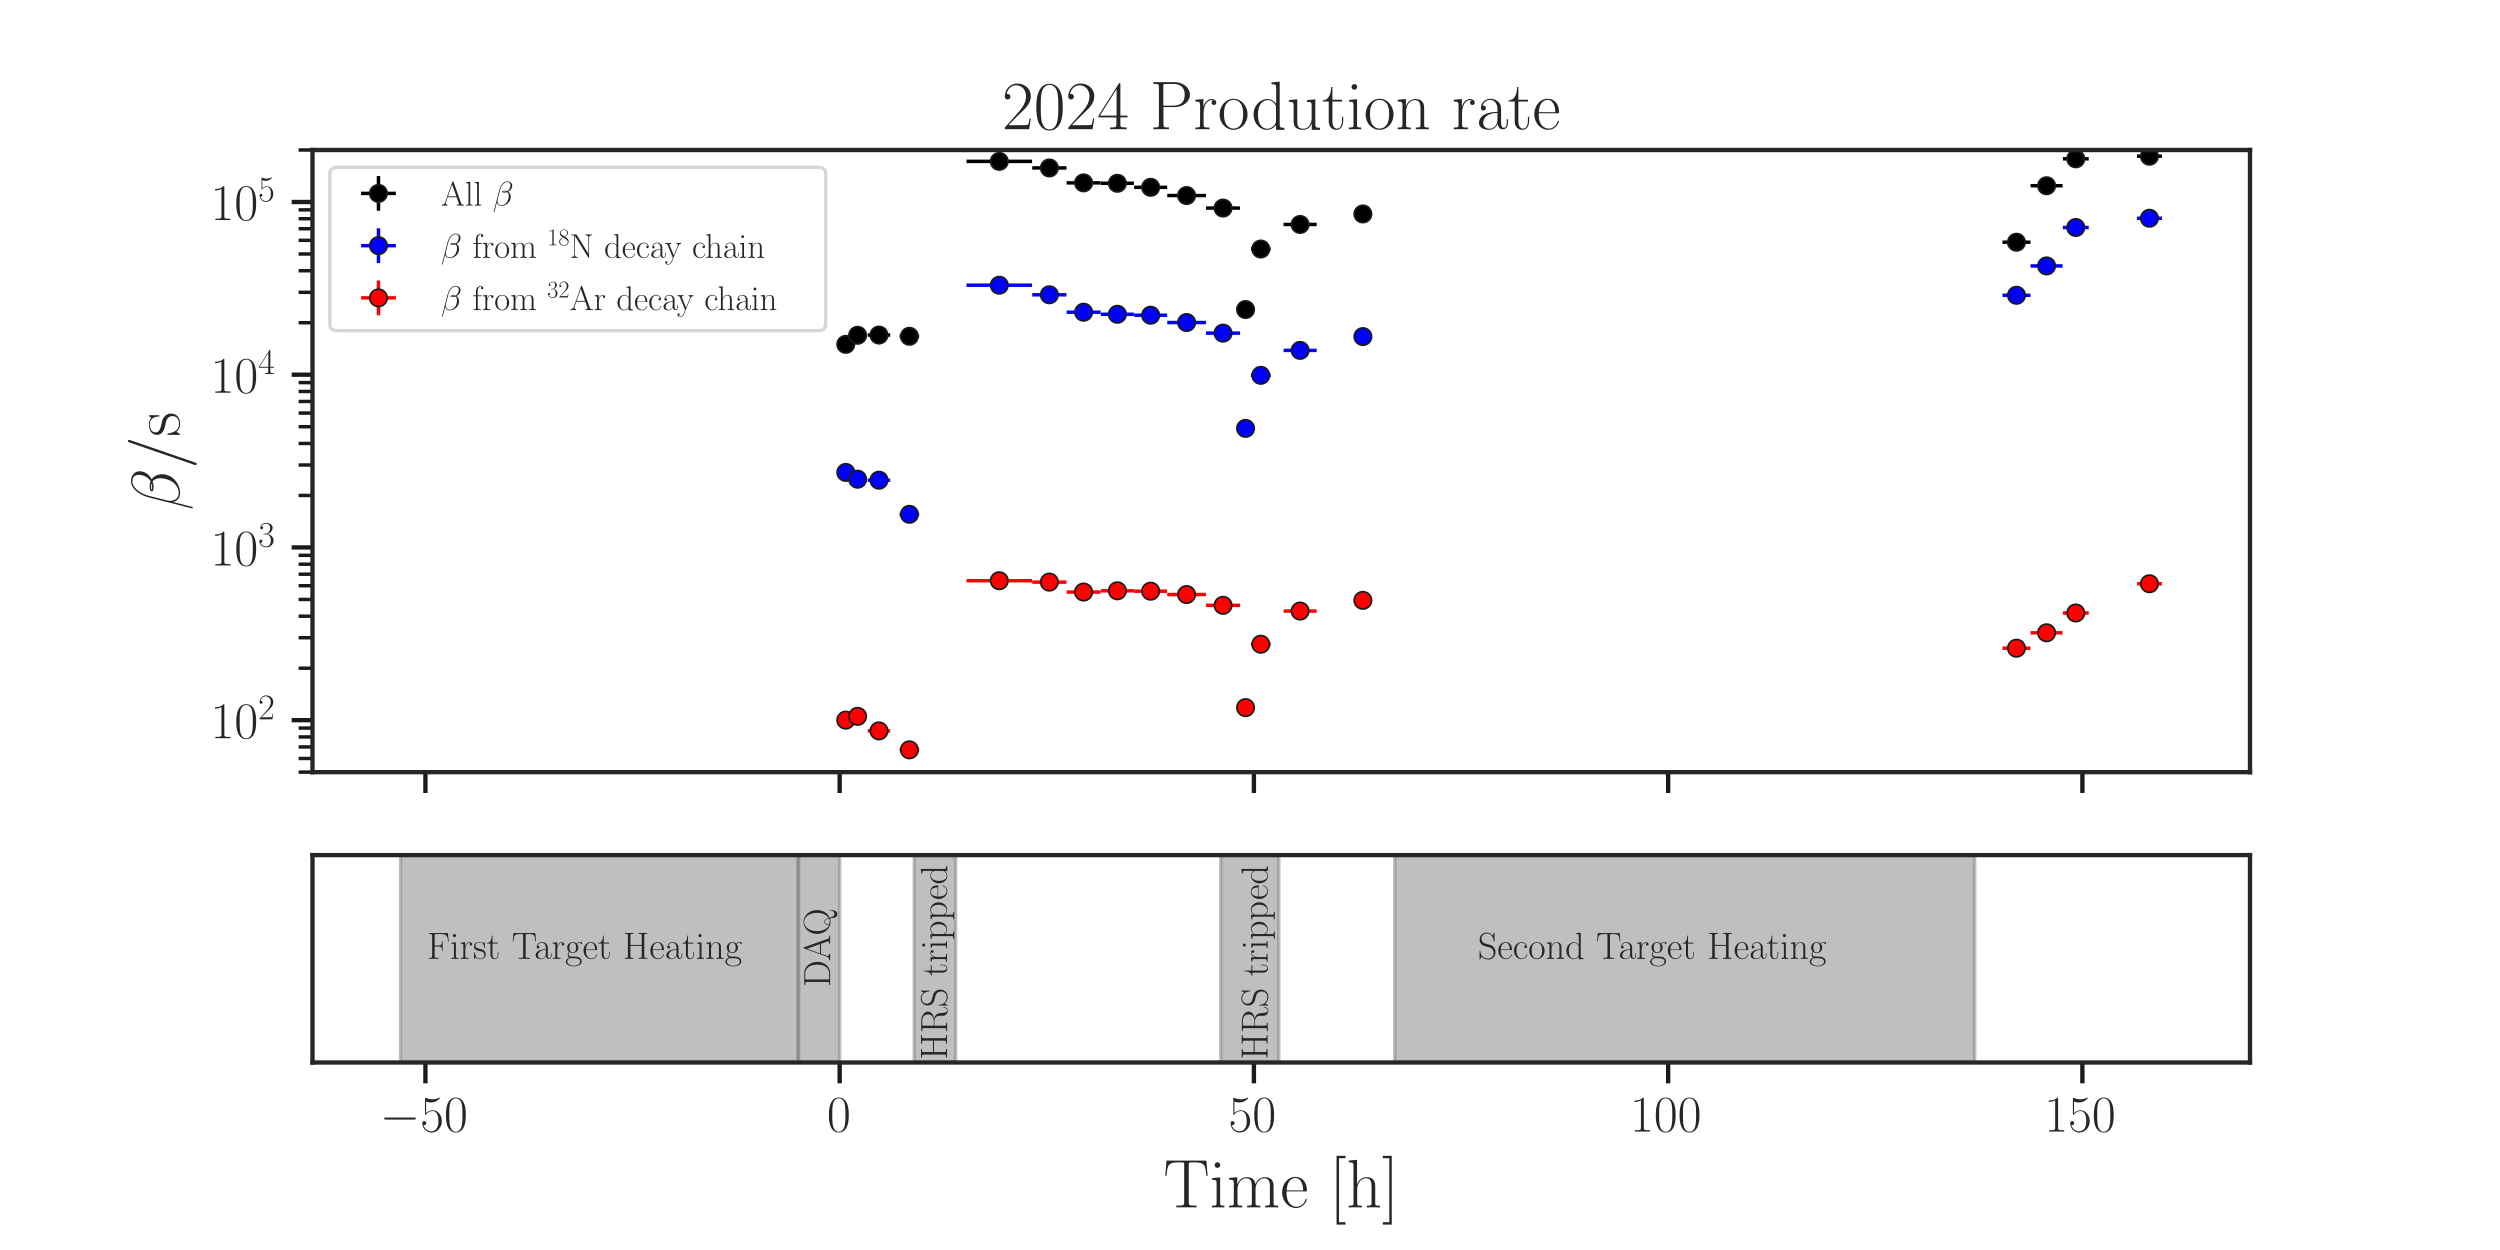 <?xml version="1.0" encoding="utf-8" standalone="no"?>
<!DOCTYPE svg PUBLIC "-//W3C//DTD SVG 1.1//EN"
  "http://www.w3.org/Graphics/SVG/1.1/DTD/svg11.dtd">
<!-- Created with matplotlib (https://matplotlib.org/) -->
<svg height="360pt" version="1.1" viewBox="0 0 720 360" width="720pt" xmlns="http://www.w3.org/2000/svg" xmlns:xlink="http://www.w3.org/1999/xlink">
 <defs>
  <style type="text/css">
*{stroke-linecap:butt;stroke-linejoin:round;}
  </style>
 </defs>
 <g id="figure_1">
  <g id="patch_1">
   <path d="M 0 360 
L 720 360 
L 720 0 
L 0 0 
z
" style="fill:#ffffff;"/>
  </g>
  <g id="axes_1">
   <g id="patch_2">
    <path d="M 90 222.382 
L 648 222.382 
L 648 43.2 
L 90 43.2 
z
" style="fill:#ffffff;"/>
   </g>
   <g id="matplotlib.axis_1">
    <g id="xtick_1">
     <g id="line2d_1">
      <defs>
       <path d="M 0 0 
L 0 6 
" id="mad3358873a" style="stroke:#1a1a1a;stroke-width:1.25;"/>
      </defs>
      <g>
       <use style="fill:#262626;stroke:#1a1a1a;stroke-width:1.25;" x="122.522" xlink:href="#mad3358873a" y="222.382"/>
      </g>
     </g>
    </g>
    <g id="xtick_2">
     <g id="line2d_2">
      <g>
       <use style="fill:#262626;stroke:#1a1a1a;stroke-width:1.25;" x="241.823" xlink:href="#mad3358873a" y="222.382"/>
      </g>
     </g>
    </g>
    <g id="xtick_3">
     <g id="line2d_3">
      <g>
       <use style="fill:#262626;stroke:#1a1a1a;stroke-width:1.25;" x="361.125" xlink:href="#mad3358873a" y="222.382"/>
      </g>
     </g>
    </g>
    <g id="xtick_4">
     <g id="line2d_4">
      <g>
       <use style="fill:#262626;stroke:#1a1a1a;stroke-width:1.25;" x="480.427" xlink:href="#mad3358873a" y="222.382"/>
      </g>
     </g>
    </g>
    <g id="xtick_5">
     <g id="line2d_5">
      <g>
       <use style="fill:#262626;stroke:#1a1a1a;stroke-width:1.25;" x="599.728" xlink:href="#mad3358873a" y="222.382"/>
      </g>
     </g>
    </g>
   </g>
   <g id="matplotlib.axis_2">
    <g id="ytick_1">
     <g id="line2d_6">
      <defs>
       <path d="M 0 0 
L -6 0 
" id="mef3730cee3" style="stroke:#1a1a1a;stroke-width:1.25;"/>
      </defs>
      <g>
       <use style="fill:#262626;stroke:#1a1a1a;stroke-width:1.25;" x="90" xlink:href="#mef3730cee3" y="207.407"/>
      </g>
     </g>
     <g id="text_1">
      <!-- $10^{2}$ -->
      <defs>
       <path d="M 26.594 63.406 
C 26.594 65.5 26.5 65.5 25.094 65.5 
C 21.203 61.188 15.297 59.797 9.703 59.797 
C 9.406 59.797 8.906 59.797 8.797 59.5 
C 8.703 59.297 8.703 59.094 8.703 57 
C 11.797 57 17 57.594 21 59.984 
L 21 7.203 
C 21 3.688 20.797 2.5 12.203 2.5 
L 9.203 2.5 
L 9.203 0 
C 14 0 19 0 23.797 0 
C 28.594 0 33.594 0 38.406 0 
L 38.406 2.5 
L 35.406 2.5 
C 26.797 2.5 26.594 3.594 26.594 7.156 
z
" id="CMR17-49"/>
       <path d="M 42 31.641 
C 42 37.75 41.906 48.125 37.703 56.109 
C 34 63.109 28.094 65.594 22.906 65.594 
C 18.094 65.594 12 63.406 8.203 56.203 
C 4.203 48.719 3.797 39.438 3.797 31.641 
C 3.797 25.953 3.906 17.281 7 9.672 
C 11.297 -0.609 19 -2 22.906 -2 
C 27.5 -2 34.5 -0.109 38.594 9.375 
C 41.594 16.281 42 24.359 42 31.641 
z
M 22.906 -0.406 
C 16.5 -0.406 12.703 5.078 11.297 12.688 
C 10.203 18.562 10.203 27.156 10.203 32.75 
C 10.203 40.438 10.203 46.828 11.5 52.922 
C 13.406 61.391 19 64 22.906 64 
C 27 64 32.297 61.297 34.203 53.125 
C 35.5 47.438 35.594 40.734 35.594 32.75 
C 35.594 26.25 35.594 18.266 34.406 12.375 
C 32.297 1.484 26.406 -0.406 22.906 -0.406 
z
" id="CMR17-48"/>
       <path d="M 41.703 15.453 
L 39.906 15.453 
C 38.906 8.375 38.094 7.172 37.703 6.562 
C 37.203 5.766 30 5.766 28.594 5.766 
L 9.406 5.766 
C 13 9.672 20 16.75 28.5 24.953 
C 34.594 30.734 41.703 37.531 41.703 47.422 
C 41.703 59.219 32.297 66 21.797 66 
C 10.797 66 4.094 56.312 4.094 47.344 
C 4.094 43.438 7 42.938 8.203 42.938 
C 9.203 42.938 12.203 43.547 12.203 47.031 
C 12.203 50.109 9.594 51 8.203 51 
C 7.594 51 7 50.906 6.594 50.703 
C 8.5 59.219 14.297 63.406 20.406 63.406 
C 29.094 63.406 34.797 56.516 34.797 47.422 
C 34.797 38.734 29.703 31.25 24 24.75 
L 4.094 2.281 
L 4.094 0 
L 39.297 0 
z
" id="CMR17-50"/>
      </defs>
      <g style="fill:#262626;" transform="translate(60.637 212.596)scale(0.15 -0.15)">
       <use transform="scale(0.996)" xlink:href="#CMR17-49"/>
       <use transform="translate(45.69 0)scale(0.996)" xlink:href="#CMR17-48"/>
       <use transform="translate(91.381 36.154)scale(0.697)" xlink:href="#CMR17-50"/>
      </g>
     </g>
    </g>
    <g id="ytick_2">
     <g id="line2d_7">
      <g>
       <use style="fill:#262626;stroke:#1a1a1a;stroke-width:1.25;" x="90" xlink:href="#mef3730cee3" y="157.663"/>
      </g>
     </g>
     <g id="text_2">
      <!-- $10^{3}$ -->
      <defs>
       <path d="M 22.094 33.703 
C 31 33.703 34.906 25.969 34.906 17.031 
C 34.906 5 28.5 0.391 22.703 0.391 
C 17.406 0.391 8.797 3.031 6.094 10.828 
C 6.594 10.625 7.094 10.625 7.594 10.625 
C 10 10.625 11.797 12.219 11.797 14.812 
C 11.797 17.703 9.594 19 7.594 19 
C 5.906 19 3.297 18.203 3.297 14.469 
C 3.297 5.234 12.297 -2 22.906 -2 
C 34 -2 42.5 6.719 42.5 16.953 
C 42.5 26.672 34.5 33.703 25 34.797 
C 32.594 36.375 39.906 43.062 39.906 52.016 
C 39.906 59.688 32 65.297 23 65.297 
C 13.906 65.297 5.906 59.828 5.906 52.016 
C 5.906 48.594 8.5 48 9.797 48 
C 11.906 48 13.703 49.297 13.703 51.891 
C 13.703 54.469 11.906 55.766 9.797 55.766 
C 9.406 55.766 8.906 55.766 8.5 55.578 
C 11.406 61.859 19.297 63 22.797 63 
C 26.297 63 32.906 61.328 32.906 51.875 
C 32.906 49.109 32.5 44.188 29.094 39.844 
C 26.094 36 22.703 36 19.406 35.688 
C 18.906 35.688 16.594 35.453 16.203 35.453 
C 15.5 35.359 15.094 35.266 15.094 34.5 
C 15.094 33.797 15.203 33.703 17.203 33.703 
z
" id="CMR17-51"/>
      </defs>
      <g style="fill:#262626;" transform="translate(60.637 162.852)scale(0.15 -0.15)">
       <use transform="scale(0.996)" xlink:href="#CMR17-49"/>
       <use transform="translate(45.69 0)scale(0.996)" xlink:href="#CMR17-48"/>
       <use transform="translate(91.381 36.154)scale(0.697)" xlink:href="#CMR17-51"/>
      </g>
     </g>
    </g>
    <g id="ytick_3">
     <g id="line2d_8">
      <g>
       <use style="fill:#262626;stroke:#1a1a1a;stroke-width:1.25;" x="90" xlink:href="#mef3730cee3" y="107.919"/>
      </g>
     </g>
     <g id="text_3">
      <!-- $10^{4}$ -->
      <defs>
       <path d="M 33.594 64.406 
C 33.594 66.5 33.5 66.5 31.703 66.5 
L 2 19.594 
L 2 17 
L 27.797 17 
L 27.797 7.141 
C 27.797 3.5 27.594 2.5 20.594 2.5 
L 18.703 2.5 
L 18.703 0 
C 21.906 0 27.297 0 30.703 0 
C 34.094 0 39.5 0 42.703 0 
L 42.703 2.5 
L 40.797 2.5 
C 33.797 2.5 33.594 3.5 33.594 7.141 
L 33.594 17 
L 43.797 17 
L 43.797 19.594 
L 33.594 19.594 
z
M 28.094 57.859 
L 28.094 19.594 
L 4 19.594 
z
" id="CMR17-52"/>
      </defs>
      <g style="fill:#262626;" transform="translate(60.637 113.108)scale(0.15 -0.15)">
       <use transform="scale(0.996)" xlink:href="#CMR17-49"/>
       <use transform="translate(45.69 0)scale(0.996)" xlink:href="#CMR17-48"/>
       <use transform="translate(91.381 36.154)scale(0.697)" xlink:href="#CMR17-52"/>
      </g>
     </g>
    </g>
    <g id="ytick_4">
     <g id="line2d_9">
      <g>
       <use style="fill:#262626;stroke:#1a1a1a;stroke-width:1.25;" x="90" xlink:href="#mef3730cee3" y="58.175"/>
      </g>
     </g>
     <g id="text_4">
      <!-- $10^{5}$ -->
      <defs>
       <path d="M 11.406 57.688 
C 12.406 57.281 16.5 56 20.703 56 
C 30 56 35.094 61.109 38 64.062 
C 38 64.953 38 65.5 37.406 65.5 
C 37.297 65.5 37.094 65.5 36.297 65.047 
C 32.797 63.406 28.703 62.078 23.703 62.078 
C 20.703 62.078 16.203 62.484 11.297 64.672 
C 10.203 65.172 10 65.172 9.906 65.172 
C 9.406 65.172 9.297 65.062 9.297 63.078 
L 9.297 34.422 
C 9.297 32.641 9.297 32.141 10.297 32.141 
C 10.797 32.141 11 32.344 11.5 33.031 
C 14.703 37.516 19.094 39.406 24.094 39.406 
C 27.594 39.406 35.094 37.219 35.094 20.141 
C 35.094 16.953 35.094 11.172 32.094 6.578 
C 29.594 2.484 25.703 0.391 21.406 0.391 
C 14.797 0.391 8.094 5 6.297 12.719 
C 6.703 12.609 7.5 12.422 7.906 12.422 
C 9.203 12.422 11.703 13.125 11.703 16.219 
C 11.703 18.906 9.797 20 7.906 20 
C 5.594 20 4.094 18.594 4.094 15.797 
C 4.094 7.094 11 -2 21.594 -2 
C 31.906 -2 41.703 6.875 41.703 19.75 
C 41.703 31.719 33.906 41 24.203 41 
C 19.094 41 14.797 39.109 11.406 35.531 
z
" id="CMR17-53"/>
      </defs>
      <g style="fill:#262626;" transform="translate(60.637 63.363)scale(0.15 -0.15)">
       <use transform="scale(0.996)" xlink:href="#CMR17-49"/>
       <use transform="translate(45.69 0)scale(0.996)" xlink:href="#CMR17-48"/>
       <use transform="translate(91.381 36.154)scale(0.697)" xlink:href="#CMR17-53"/>
      </g>
     </g>
    </g>
    <g id="ytick_5">
     <g id="line2d_10">
      <defs>
       <path d="M 0 0 
L -4 0 
" id="mc59701c1c1" style="stroke:#1a1a1a;"/>
      </defs>
      <g>
       <use style="fill:#262626;stroke:#1a1a1a;" x="90" xlink:href="#mc59701c1c1" y="222.382"/>
      </g>
     </g>
    </g>
    <g id="ytick_6">
     <g id="line2d_11">
      <g>
       <use style="fill:#262626;stroke:#1a1a1a;" x="90" xlink:href="#mc59701c1c1" y="218.443"/>
      </g>
     </g>
    </g>
    <g id="ytick_7">
     <g id="line2d_12">
      <g>
       <use style="fill:#262626;stroke:#1a1a1a;" x="90" xlink:href="#mc59701c1c1" y="215.113"/>
      </g>
     </g>
    </g>
    <g id="ytick_8">
     <g id="line2d_13">
      <g>
       <use style="fill:#262626;stroke:#1a1a1a;" x="90" xlink:href="#mc59701c1c1" y="212.228"/>
      </g>
     </g>
    </g>
    <g id="ytick_9">
     <g id="line2d_14">
      <g>
       <use style="fill:#262626;stroke:#1a1a1a;" x="90" xlink:href="#mc59701c1c1" y="209.683"/>
      </g>
     </g>
    </g>
    <g id="ytick_10">
     <g id="line2d_15">
      <g>
       <use style="fill:#262626;stroke:#1a1a1a;" x="90" xlink:href="#mc59701c1c1" y="192.433"/>
      </g>
     </g>
    </g>
    <g id="ytick_11">
     <g id="line2d_16">
      <g>
       <use style="fill:#262626;stroke:#1a1a1a;" x="90" xlink:href="#mc59701c1c1" y="183.673"/>
      </g>
     </g>
    </g>
    <g id="ytick_12">
     <g id="line2d_17">
      <g>
       <use style="fill:#262626;stroke:#1a1a1a;" x="90" xlink:href="#mc59701c1c1" y="177.458"/>
      </g>
     </g>
    </g>
    <g id="ytick_13">
     <g id="line2d_18">
      <g>
       <use style="fill:#262626;stroke:#1a1a1a;" x="90" xlink:href="#mc59701c1c1" y="172.638"/>
      </g>
     </g>
    </g>
    <g id="ytick_14">
     <g id="line2d_19">
      <g>
       <use style="fill:#262626;stroke:#1a1a1a;" x="90" xlink:href="#mc59701c1c1" y="168.699"/>
      </g>
     </g>
    </g>
    <g id="ytick_15">
     <g id="line2d_20">
      <g>
       <use style="fill:#262626;stroke:#1a1a1a;" x="90" xlink:href="#mc59701c1c1" y="165.369"/>
      </g>
     </g>
    </g>
    <g id="ytick_16">
     <g id="line2d_21">
      <g>
       <use style="fill:#262626;stroke:#1a1a1a;" x="90" xlink:href="#mc59701c1c1" y="162.484"/>
      </g>
     </g>
    </g>
    <g id="ytick_17">
     <g id="line2d_22">
      <g>
       <use style="fill:#262626;stroke:#1a1a1a;" x="90" xlink:href="#mc59701c1c1" y="159.939"/>
      </g>
     </g>
    </g>
    <g id="ytick_18">
     <g id="line2d_23">
      <g>
       <use style="fill:#262626;stroke:#1a1a1a;" x="90" xlink:href="#mc59701c1c1" y="142.689"/>
      </g>
     </g>
    </g>
    <g id="ytick_19">
     <g id="line2d_24">
      <g>
       <use style="fill:#262626;stroke:#1a1a1a;" x="90" xlink:href="#mc59701c1c1" y="133.929"/>
      </g>
     </g>
    </g>
    <g id="ytick_20">
     <g id="line2d_25">
      <g>
       <use style="fill:#262626;stroke:#1a1a1a;" x="90" xlink:href="#mc59701c1c1" y="127.714"/>
      </g>
     </g>
    </g>
    <g id="ytick_21">
     <g id="line2d_26">
      <g>
       <use style="fill:#262626;stroke:#1a1a1a;" x="90" xlink:href="#mc59701c1c1" y="122.893"/>
      </g>
     </g>
    </g>
    <g id="ytick_22">
     <g id="line2d_27">
      <g>
       <use style="fill:#262626;stroke:#1a1a1a;" x="90" xlink:href="#mc59701c1c1" y="118.954"/>
      </g>
     </g>
    </g>
    <g id="ytick_23">
     <g id="line2d_28">
      <g>
       <use style="fill:#262626;stroke:#1a1a1a;" x="90" xlink:href="#mc59701c1c1" y="115.624"/>
      </g>
     </g>
    </g>
    <g id="ytick_24">
     <g id="line2d_29">
      <g>
       <use style="fill:#262626;stroke:#1a1a1a;" x="90" xlink:href="#mc59701c1c1" y="112.739"/>
      </g>
     </g>
    </g>
    <g id="ytick_25">
     <g id="line2d_30">
      <g>
       <use style="fill:#262626;stroke:#1a1a1a;" x="90" xlink:href="#mc59701c1c1" y="110.195"/>
      </g>
     </g>
    </g>
    <g id="ytick_26">
     <g id="line2d_31">
      <g>
       <use style="fill:#262626;stroke:#1a1a1a;" x="90" xlink:href="#mc59701c1c1" y="92.944"/>
      </g>
     </g>
    </g>
    <g id="ytick_27">
     <g id="line2d_32">
      <g>
       <use style="fill:#262626;stroke:#1a1a1a;" x="90" xlink:href="#mc59701c1c1" y="84.185"/>
      </g>
     </g>
    </g>
    <g id="ytick_28">
     <g id="line2d_33">
      <g>
       <use style="fill:#262626;stroke:#1a1a1a;" x="90" xlink:href="#mc59701c1c1" y="77.97"/>
      </g>
     </g>
    </g>
    <g id="ytick_29">
     <g id="line2d_34">
      <g>
       <use style="fill:#262626;stroke:#1a1a1a;" x="90" xlink:href="#mc59701c1c1" y="73.149"/>
      </g>
     </g>
    </g>
    <g id="ytick_30">
     <g id="line2d_35">
      <g>
       <use style="fill:#262626;stroke:#1a1a1a;" x="90" xlink:href="#mc59701c1c1" y="69.21"/>
      </g>
     </g>
    </g>
    <g id="ytick_31">
     <g id="line2d_36">
      <g>
       <use style="fill:#262626;stroke:#1a1a1a;" x="90" xlink:href="#mc59701c1c1" y="65.88"/>
      </g>
     </g>
    </g>
    <g id="ytick_32">
     <g id="line2d_37">
      <g>
       <use style="fill:#262626;stroke:#1a1a1a;" x="90" xlink:href="#mc59701c1c1" y="62.995"/>
      </g>
     </g>
    </g>
    <g id="ytick_33">
     <g id="line2d_38">
      <g>
       <use style="fill:#262626;stroke:#1a1a1a;" x="90" xlink:href="#mc59701c1c1" y="60.451"/>
      </g>
     </g>
    </g>
    <g id="ytick_34">
     <g id="line2d_39">
      <g>
       <use style="fill:#262626;stroke:#1a1a1a;" x="90" xlink:href="#mc59701c1c1" y="43.2"/>
      </g>
     </g>
    </g>
    <g id="text_5">
     <!-- $\beta$/s -->
     <defs>
      <path d="M 56.594 57.828 
C 56.594 63.766 51.5 70 42.406 70 
C 29.5 70 21.297 54.328 18.703 44 
L 2.906 -18.312 
C 2.703 -19.109 3.297 -19.312 3.797 -19.312 
C 4.5 -19.312 5 -19.219 5.094 -18.719 
L 12.094 9.156 
C 13.094 3.578 18.594 -1 24.5 -1 
C 38.797 -1 52.297 10.156 52.297 24.984 
C 52.297 28.766 51.406 32.547 49.297 35.734 
C 48.094 37.625 46.594 39.016 45 40.219 
C 52.203 43.984 56.594 50 56.594 57.828 
z
M 39.203 40.312 
C 37.594 39.719 36 39.516 34.094 39.516 
C 32.703 39.516 31.406 39.422 29.594 40.016 
C 30.594 40.719 32.094 40.906 34.203 40.906 
C 36 40.906 37.797 40.719 39.203 40.312 
z
M 51.406 58.719 
C 51.406 53.281 48.703 45.359 42.203 41.703 
C 40.297 42.469 37.703 43 35.5 43 
C 33.406 43 27.406 43 27.406 39.922 
C 27.406 37.328 32.906 37.328 34.594 37.328 
C 37.203 37.328 39.5 38 41.906 38.812 
C 45.094 36.219 46.5 32.828 46.5 27.859 
C 46.5 22.078 44.906 17.422 43 13.141 
C 39.703 5.766 31.906 1 25 1 
C 17.703 1 13.906 6.75 13.906 13.5 
C 13.906 14.406 13.906 15.703 14.297 17.172 
L 20.797 43.297 
C 24.094 56.297 32.5 68.016 42.203 68.016 
C 49.406 68.016 51.406 63.062 51.406 58.719 
z
" id="CMMI12-12"/>
      <path d="M 40.703 71.016 
C 41.203 72.297 41.203 72.5 41.203 72.703 
C 41.203 73.891 40.297 74.5 39.5 74.5 
C 38.297 74.5 37.906 73.703 37.5 72.5 
L 5.094 -21.516 
C 4.594 -22.812 4.594 -23.016 4.594 -23.219 
C 4.594 -24.406 5.5 -25 6.297 -25 
C 7.5 -25 7.906 -24.203 8.297 -23.016 
z
" id="CMR17-47"/>
      <path d="M 30.906 42.141 
C 30.906 43.953 30.797 44.047 30.203 44.047 
C 29.797 44.047 29.703 43.953 28.5 42.453 
C 28.203 42.047 27.297 41.031 27 40.641 
C 23.797 44.047 19.297 44.047 17.594 44.047 
C 6.5 44.047 2.5 38.234 2.5 32.438 
C 2.5 23.406 12.703 21.328 15.594 20.703 
C 21.906 19.422 24.094 19.016 26.203 17.203 
C 27.5 16.016 29.703 13.812 29.703 10.219 
C 29.703 6 27.297 0.594 18.094 0.594 
C 9.406 0.594 6.297 7.188 4.5 15.953 
C 4.203 17.344 4.203 17.453 3.406 17.453 
C 2.594 17.453 2.5 17.344 2.5 15.359 
L 2.5 0.984 
C 2.5 -0.797 2.594 -0.906 3.203 -0.906 
C 3.703 -0.906 3.797 -0.797 4.297 0 
C 4.906 0.891 6.406 3.297 7 4.312 
C 9 1.609 12.5 -1 18.094 -1 
C 28 -1 33.297 4.422 33.297 12.25 
C 33.297 17.375 30.594 20.078 29.297 21.281 
C 26.297 24.391 22.797 25.094 18.594 25.891 
C 13.094 27.109 6.094 28.516 6.094 34.641 
C 6.094 37.234 7.5 42.766 17.594 42.766 
C 28.297 42.766 28.906 32.719 29.094 29.5 
C 29.203 29 29.703 28.891 30 28.891 
C 30.906 28.891 30.906 29.203 30.906 30.906 
z
" id="CMR17-115"/>
     </defs>
     <g style="fill:#262626;" transform="translate(51.673 146.999)rotate(-90)scale(0.2 -0.2)">
      <use transform="scale(0.996)" xlink:href="#CMMI12-12"/>
      <use transform="translate(60.594 0)scale(0.996)" xlink:href="#CMR17-47"/>
      <use transform="translate(106.284 0)scale(0.996)" xlink:href="#CMR17-115"/>
     </g>
    </g>
   </g>
   <g id="LineCollection_1">
    <path clip-path="url(#p8286c73cc7)" d="M 241.823 99.176 
L 245.345 99.176 
" style="fill:none;stroke:#000000;"/>
    <path clip-path="url(#p8286c73cc7)" d="M 245.511 96.557 
L 248.48 96.557 
" style="fill:none;stroke:#000000;"/>
    <path clip-path="url(#p8286c73cc7)" d="M 249.91 96.491 
L 256.381 96.491 
" style="fill:none;stroke:#000000;"/>
    <path clip-path="url(#p8286c73cc7)" d="M 259.093 96.849 
L 264.725 96.849 
" style="fill:none;stroke:#000000;"/>
    <path clip-path="url(#p8286c73cc7)" d="M 278.359 46.474 
L 297.23 46.474 
" style="fill:none;stroke:#000000;"/>
    <path clip-path="url(#p8286c73cc7)" d="M 297.283 48.366 
L 307.15 48.366 
" style="fill:none;stroke:#000000;"/>
    <path clip-path="url(#p8286c73cc7)" d="M 307.181 52.664 
L 316.974 52.664 
" style="fill:none;stroke:#000000;"/>
    <path clip-path="url(#p8286c73cc7)" d="M 317.03 52.787 
L 326.579 52.787 
" style="fill:none;stroke:#000000;"/>
    <path clip-path="url(#p8286c73cc7)" d="M 326.636 53.945 
L 336.144 53.945 
" style="fill:none;stroke:#000000;"/>
    <path clip-path="url(#p8286c73cc7)" d="M 336.167 56.315 
L 347.312 56.315 
" style="fill:none;stroke:#000000;"/>
    <path clip-path="url(#p8286c73cc7)" d="M 347.343 59.924 
L 357.136 59.924 
" style="fill:none;stroke:#000000;"/>
    <path clip-path="url(#p8286c73cc7)" d="M 357.202 89.144 
L 360.245 89.144 
" style="fill:none;stroke:#000000;"/>
    <path clip-path="url(#p8286c73cc7)" d="M 360.273 71.721 
L 365.95 71.721 
" style="fill:none;stroke:#000000;"/>
    <path clip-path="url(#p8286c73cc7)" d="M 369.667 64.65 
L 379.198 64.65 
" style="fill:none;stroke:#000000;"/>
    <path clip-path="url(#p8286c73cc7)" d="M 389.97 61.619 
L 395.048 61.619 
" style="fill:none;stroke:#000000;"/>
    <path clip-path="url(#p8286c73cc7)" d="M 576.713 69.758 
L 584.775 69.758 
" style="fill:none;stroke:#000000;"/>
    <path clip-path="url(#p8286c73cc7)" d="M 584.806 53.496 
L 594.028 53.496 
" style="fill:none;stroke:#000000;"/>
    <path clip-path="url(#p8286c73cc7)" d="M 594.107 45.734 
L 601.55 45.734 
" style="fill:none;stroke:#000000;"/>
    <path clip-path="url(#p8286c73cc7)" d="M 615.44 44.988 
L 622.636 44.988 
" style="fill:none;stroke:#000000;"/>
   </g>
   <g id="LineCollection_2">
    <path clip-path="url(#p8286c73cc7)" d="M 243.584 99.178 
L 243.584 99.173 
" style="fill:none;stroke:#000000;"/>
    <path clip-path="url(#p8286c73cc7)" d="M 246.995 96.559 
L 246.995 96.554 
" style="fill:none;stroke:#000000;"/>
    <path clip-path="url(#p8286c73cc7)" d="M 253.145 96.492 
L 253.145 96.489 
" style="fill:none;stroke:#000000;"/>
    <path clip-path="url(#p8286c73cc7)" d="M 261.909 96.851 
L 261.909 96.848 
" style="fill:none;stroke:#000000;"/>
    <path clip-path="url(#p8286c73cc7)" d="M 287.794 46.474 
L 287.794 46.474 
" style="fill:none;stroke:#000000;"/>
    <path clip-path="url(#p8286c73cc7)" d="M 302.217 48.366 
L 302.217 48.365 
" style="fill:none;stroke:#000000;"/>
    <path clip-path="url(#p8286c73cc7)" d="M 312.078 52.665 
L 312.078 52.664 
" style="fill:none;stroke:#000000;"/>
    <path clip-path="url(#p8286c73cc7)" d="M 321.804 52.787 
L 321.804 52.786 
" style="fill:none;stroke:#000000;"/>
    <path clip-path="url(#p8286c73cc7)" d="M 331.39 53.945 
L 331.39 53.944 
" style="fill:none;stroke:#000000;"/>
    <path clip-path="url(#p8286c73cc7)" d="M 341.74 56.316 
L 341.74 56.315 
" style="fill:none;stroke:#000000;"/>
    <path clip-path="url(#p8286c73cc7)" d="M 352.24 59.924 
L 352.24 59.923 
" style="fill:none;stroke:#000000;"/>
    <path clip-path="url(#p8286c73cc7)" d="M 358.723 89.146 
L 358.723 89.142 
" style="fill:none;stroke:#000000;"/>
    <path clip-path="url(#p8286c73cc7)" d="M 363.111 71.722 
L 363.111 71.72 
" style="fill:none;stroke:#000000;"/>
    <path clip-path="url(#p8286c73cc7)" d="M 374.433 64.651 
L 374.433 64.649 
" style="fill:none;stroke:#000000;"/>
    <path clip-path="url(#p8286c73cc7)" d="M 392.509 61.62 
L 392.509 61.619 
" style="fill:none;stroke:#000000;"/>
    <path clip-path="url(#p8286c73cc7)" d="M 580.744 69.759 
L 580.744 69.757 
" style="fill:none;stroke:#000000;"/>
    <path clip-path="url(#p8286c73cc7)" d="M 589.417 53.497 
L 589.417 53.496 
" style="fill:none;stroke:#000000;"/>
    <path clip-path="url(#p8286c73cc7)" d="M 597.828 45.734 
L 597.828 45.733 
" style="fill:none;stroke:#000000;"/>
    <path clip-path="url(#p8286c73cc7)" d="M 619.038 44.989 
L 619.038 44.988 
" style="fill:none;stroke:#000000;"/>
   </g>
   <g id="LineCollection_3">
    <path clip-path="url(#p8286c73cc7)" d="M 241.823 136.055 
L 245.345 136.055 
" style="fill:none;stroke:#0000ff;"/>
    <path clip-path="url(#p8286c73cc7)" d="M 245.511 138.011 
L 248.48 138.011 
" style="fill:none;stroke:#0000ff;"/>
    <path clip-path="url(#p8286c73cc7)" d="M 249.91 138.291 
L 256.381 138.291 
" style="fill:none;stroke:#0000ff;"/>
    <path clip-path="url(#p8286c73cc7)" d="M 259.093 148.122 
L 264.725 148.122 
" style="fill:none;stroke:#0000ff;"/>
    <path clip-path="url(#p8286c73cc7)" d="M 278.359 82.142 
L 297.23 82.142 
" style="fill:none;stroke:#0000ff;"/>
    <path clip-path="url(#p8286c73cc7)" d="M 297.283 84.895 
L 307.15 84.895 
" style="fill:none;stroke:#0000ff;"/>
    <path clip-path="url(#p8286c73cc7)" d="M 307.181 89.919 
L 316.974 89.919 
" style="fill:none;stroke:#0000ff;"/>
    <path clip-path="url(#p8286c73cc7)" d="M 317.03 90.514 
L 326.579 90.514 
" style="fill:none;stroke:#0000ff;"/>
    <path clip-path="url(#p8286c73cc7)" d="M 326.636 90.781 
L 336.144 90.781 
" style="fill:none;stroke:#0000ff;"/>
    <path clip-path="url(#p8286c73cc7)" d="M 336.167 92.886 
L 347.312 92.886 
" style="fill:none;stroke:#0000ff;"/>
    <path clip-path="url(#p8286c73cc7)" d="M 347.343 95.941 
L 357.136 95.941 
" style="fill:none;stroke:#0000ff;"/>
    <path clip-path="url(#p8286c73cc7)" d="M 357.202 123.373 
L 360.245 123.373 
" style="fill:none;stroke:#0000ff;"/>
    <path clip-path="url(#p8286c73cc7)" d="M 360.273 108.098 
L 365.95 108.098 
" style="fill:none;stroke:#0000ff;"/>
    <path clip-path="url(#p8286c73cc7)" d="M 369.667 100.91 
L 379.198 100.91 
" style="fill:none;stroke:#0000ff;"/>
    <path clip-path="url(#p8286c73cc7)" d="M 389.97 96.932 
L 395.048 96.932 
" style="fill:none;stroke:#0000ff;"/>
    <path clip-path="url(#p8286c73cc7)" d="M 576.713 85.04 
L 584.775 85.04 
" style="fill:none;stroke:#0000ff;"/>
    <path clip-path="url(#p8286c73cc7)" d="M 584.806 76.582 
L 594.028 76.582 
" style="fill:none;stroke:#0000ff;"/>
    <path clip-path="url(#p8286c73cc7)" d="M 594.107 65.52 
L 601.55 65.52 
" style="fill:none;stroke:#0000ff;"/>
    <path clip-path="url(#p8286c73cc7)" d="M 615.44 62.855 
L 622.636 62.855 
" style="fill:none;stroke:#0000ff;"/>
   </g>
   <g id="LineCollection_4">
    <path clip-path="url(#p8286c73cc7)" d="M 243.584 136.061 
L 243.584 136.05 
" style="fill:none;stroke:#0000ff;"/>
    <path clip-path="url(#p8286c73cc7)" d="M 246.995 138.018 
L 246.995 138.005 
" style="fill:none;stroke:#0000ff;"/>
    <path clip-path="url(#p8286c73cc7)" d="M 253.145 138.296 
L 253.145 138.287 
" style="fill:none;stroke:#0000ff;"/>
    <path clip-path="url(#p8286c73cc7)" d="M 261.909 148.128 
L 261.909 148.116 
" style="fill:none;stroke:#0000ff;"/>
    <path clip-path="url(#p8286c73cc7)" d="M 287.794 82.143 
L 287.794 82.142 
" style="fill:none;stroke:#0000ff;"/>
    <path clip-path="url(#p8286c73cc7)" d="M 302.217 84.896 
L 302.217 84.894 
" style="fill:none;stroke:#0000ff;"/>
    <path clip-path="url(#p8286c73cc7)" d="M 312.078 89.92 
L 312.078 89.918 
" style="fill:none;stroke:#0000ff;"/>
    <path clip-path="url(#p8286c73cc7)" d="M 321.804 90.515 
L 321.804 90.513 
" style="fill:none;stroke:#0000ff;"/>
    <path clip-path="url(#p8286c73cc7)" d="M 331.39 90.782 
L 331.39 90.78 
" style="fill:none;stroke:#0000ff;"/>
    <path clip-path="url(#p8286c73cc7)" d="M 341.74 92.887 
L 341.74 92.885 
" style="fill:none;stroke:#0000ff;"/>
    <path clip-path="url(#p8286c73cc7)" d="M 352.24 95.943 
L 352.24 95.94 
" style="fill:none;stroke:#0000ff;"/>
    <path clip-path="url(#p8286c73cc7)" d="M 358.723 123.378 
L 358.723 123.369 
" style="fill:none;stroke:#0000ff;"/>
    <path clip-path="url(#p8286c73cc7)" d="M 363.111 108.1 
L 363.111 108.096 
" style="fill:none;stroke:#0000ff;"/>
    <path clip-path="url(#p8286c73cc7)" d="M 374.433 100.912 
L 374.433 100.909 
" style="fill:none;stroke:#0000ff;"/>
    <path clip-path="url(#p8286c73cc7)" d="M 392.509 96.934 
L 392.509 96.93 
" style="fill:none;stroke:#0000ff;"/>
    <path clip-path="url(#p8286c73cc7)" d="M 580.744 85.041 
L 580.744 85.039 
" style="fill:none;stroke:#0000ff;"/>
    <path clip-path="url(#p8286c73cc7)" d="M 589.417 76.583 
L 589.417 76.581 
" style="fill:none;stroke:#0000ff;"/>
    <path clip-path="url(#p8286c73cc7)" d="M 597.828 65.521 
L 597.828 65.52 
" style="fill:none;stroke:#0000ff;"/>
    <path clip-path="url(#p8286c73cc7)" d="M 619.038 62.856 
L 619.038 62.854 
" style="fill:none;stroke:#0000ff;"/>
   </g>
   <g id="LineCollection_5">
    <path clip-path="url(#p8286c73cc7)" d="M 241.823 207.392 
L 245.345 207.392 
" style="fill:none;stroke:#ff0000;"/>
    <path clip-path="url(#p8286c73cc7)" d="M 245.511 206.302 
L 248.48 206.302 
" style="fill:none;stroke:#ff0000;"/>
    <path clip-path="url(#p8286c73cc7)" d="M 249.91 210.495 
L 256.381 210.495 
" style="fill:none;stroke:#ff0000;"/>
    <path clip-path="url(#p8286c73cc7)" d="M 259.093 215.952 
L 264.725 215.952 
" style="fill:none;stroke:#ff0000;"/>
    <path clip-path="url(#p8286c73cc7)" d="M 278.359 167.245 
L 297.23 167.245 
" style="fill:none;stroke:#ff0000;"/>
    <path clip-path="url(#p8286c73cc7)" d="M 297.283 167.648 
L 307.15 167.648 
" style="fill:none;stroke:#ff0000;"/>
    <path clip-path="url(#p8286c73cc7)" d="M 307.181 170.506 
L 316.974 170.506 
" style="fill:none;stroke:#ff0000;"/>
    <path clip-path="url(#p8286c73cc7)" d="M 317.03 170.146 
L 326.579 170.146 
" style="fill:none;stroke:#ff0000;"/>
    <path clip-path="url(#p8286c73cc7)" d="M 326.636 170.259 
L 336.144 170.259 
" style="fill:none;stroke:#ff0000;"/>
    <path clip-path="url(#p8286c73cc7)" d="M 336.167 171.231 
L 347.312 171.231 
" style="fill:none;stroke:#ff0000;"/>
    <path clip-path="url(#p8286c73cc7)" d="M 347.343 174.337 
L 357.136 174.337 
" style="fill:none;stroke:#ff0000;"/>
    <path clip-path="url(#p8286c73cc7)" d="M 357.202 203.794 
L 360.245 203.794 
" style="fill:none;stroke:#ff0000;"/>
    <path clip-path="url(#p8286c73cc7)" d="M 360.273 185.533 
L 365.95 185.533 
" style="fill:none;stroke:#ff0000;"/>
    <path clip-path="url(#p8286c73cc7)" d="M 369.667 175.983 
L 379.198 175.983 
" style="fill:none;stroke:#ff0000;"/>
    <path clip-path="url(#p8286c73cc7)" d="M 389.97 172.905 
L 395.048 172.905 
" style="fill:none;stroke:#ff0000;"/>
    <path clip-path="url(#p8286c73cc7)" d="M 576.713 186.679 
L 584.775 186.679 
" style="fill:none;stroke:#ff0000;"/>
    <path clip-path="url(#p8286c73cc7)" d="M 584.806 182.245 
L 594.028 182.245 
" style="fill:none;stroke:#ff0000;"/>
    <path clip-path="url(#p8286c73cc7)" d="M 594.107 176.545 
L 601.55 176.545 
" style="fill:none;stroke:#ff0000;"/>
    <path clip-path="url(#p8286c73cc7)" d="M 615.44 168.124 
L 622.636 168.124 
" style="fill:none;stroke:#ff0000;"/>
   </g>
   <g id="LineCollection_6">
    <path clip-path="url(#p8286c73cc7)" d="M 243.584 207.422 
L 243.584 207.363 
" style="fill:none;stroke:#ff0000;"/>
    <path clip-path="url(#p8286c73cc7)" d="M 246.995 206.333 
L 246.995 206.27 
" style="fill:none;stroke:#ff0000;"/>
    <path clip-path="url(#p8286c73cc7)" d="M 253.145 210.518 
L 253.145 210.471 
" style="fill:none;stroke:#ff0000;"/>
    <path clip-path="url(#p8286c73cc7)" d="M 261.909 215.98 
L 261.909 215.923 
" style="fill:none;stroke:#ff0000;"/>
    <path clip-path="url(#p8286c73cc7)" d="M 287.794 167.25 
L 287.794 167.24 
" style="fill:none;stroke:#ff0000;"/>
    <path clip-path="url(#p8286c73cc7)" d="M 302.217 167.655 
L 302.217 167.641 
" style="fill:none;stroke:#ff0000;"/>
    <path clip-path="url(#p8286c73cc7)" d="M 312.078 170.514 
L 312.078 170.499 
" style="fill:none;stroke:#ff0000;"/>
    <path clip-path="url(#p8286c73cc7)" d="M 321.804 170.153 
L 321.804 170.138 
" style="fill:none;stroke:#ff0000;"/>
    <path clip-path="url(#p8286c73cc7)" d="M 331.39 170.267 
L 331.39 170.251 
" style="fill:none;stroke:#ff0000;"/>
    <path clip-path="url(#p8286c73cc7)" d="M 341.74 171.238 
L 341.74 171.224 
" style="fill:none;stroke:#ff0000;"/>
    <path clip-path="url(#p8286c73cc7)" d="M 352.24 174.346 
L 352.24 174.329 
" style="fill:none;stroke:#ff0000;"/>
    <path clip-path="url(#p8286c73cc7)" d="M 358.723 203.824 
L 358.723 203.765 
" style="fill:none;stroke:#ff0000;"/>
    <path clip-path="url(#p8286c73cc7)" d="M 363.111 185.547 
L 363.111 185.519 
" style="fill:none;stroke:#ff0000;"/>
    <path clip-path="url(#p8286c73cc7)" d="M 374.433 175.992 
L 374.433 175.974 
" style="fill:none;stroke:#ff0000;"/>
    <path clip-path="url(#p8286c73cc7)" d="M 392.509 172.916 
L 392.509 172.894 
" style="fill:none;stroke:#ff0000;"/>
    <path clip-path="url(#p8286c73cc7)" d="M 580.744 186.692 
L 580.744 186.667 
" style="fill:none;stroke:#ff0000;"/>
    <path clip-path="url(#p8286c73cc7)" d="M 589.417 182.255 
L 589.417 182.234 
" style="fill:none;stroke:#ff0000;"/>
    <path clip-path="url(#p8286c73cc7)" d="M 597.828 176.555 
L 597.828 176.535 
" style="fill:none;stroke:#ff0000;"/>
    <path clip-path="url(#p8286c73cc7)" d="M 619.038 168.132 
L 619.038 168.115 
" style="fill:none;stroke:#ff0000;"/>
   </g>
   <g id="line2d_40">
    <defs>
     <path d="M 0 2.5 
C 0.663 2.5 1.299 2.237 1.768 1.768 
C 2.237 1.299 2.5 0.663 2.5 0 
C 2.5 -0.663 2.237 -1.299 1.768 -1.768 
C 1.299 -2.237 0.663 -2.5 0 -2.5 
C -0.663 -2.5 -1.299 -2.237 -1.768 -1.768 
C -2.237 -1.299 -2.5 -0.663 -2.5 0 
C -2.5 0.663 -2.237 1.299 -1.768 1.768 
C -1.299 2.237 -0.663 2.5 0 2.5 
z
" id="mdfbb2f1328" style="stroke:#1a1a1a;stroke-width:0.5;"/>
    </defs>
    <g clip-path="url(#p8286c73cc7)">
     <use style="stroke:#1a1a1a;stroke-width:0.5;" x="243.584" xlink:href="#mdfbb2f1328" y="99.176"/>
     <use style="stroke:#1a1a1a;stroke-width:0.5;" x="246.995" xlink:href="#mdfbb2f1328" y="96.557"/>
     <use style="stroke:#1a1a1a;stroke-width:0.5;" x="253.145" xlink:href="#mdfbb2f1328" y="96.491"/>
     <use style="stroke:#1a1a1a;stroke-width:0.5;" x="261.909" xlink:href="#mdfbb2f1328" y="96.849"/>
     <use style="stroke:#1a1a1a;stroke-width:0.5;" x="287.794" xlink:href="#mdfbb2f1328" y="46.474"/>
     <use style="stroke:#1a1a1a;stroke-width:0.5;" x="302.217" xlink:href="#mdfbb2f1328" y="48.366"/>
     <use style="stroke:#1a1a1a;stroke-width:0.5;" x="312.078" xlink:href="#mdfbb2f1328" y="52.664"/>
     <use style="stroke:#1a1a1a;stroke-width:0.5;" x="321.804" xlink:href="#mdfbb2f1328" y="52.787"/>
     <use style="stroke:#1a1a1a;stroke-width:0.5;" x="331.39" xlink:href="#mdfbb2f1328" y="53.945"/>
     <use style="stroke:#1a1a1a;stroke-width:0.5;" x="341.74" xlink:href="#mdfbb2f1328" y="56.315"/>
     <use style="stroke:#1a1a1a;stroke-width:0.5;" x="352.24" xlink:href="#mdfbb2f1328" y="59.924"/>
     <use style="stroke:#1a1a1a;stroke-width:0.5;" x="358.723" xlink:href="#mdfbb2f1328" y="89.144"/>
     <use style="stroke:#1a1a1a;stroke-width:0.5;" x="363.111" xlink:href="#mdfbb2f1328" y="71.721"/>
     <use style="stroke:#1a1a1a;stroke-width:0.5;" x="374.433" xlink:href="#mdfbb2f1328" y="64.65"/>
     <use style="stroke:#1a1a1a;stroke-width:0.5;" x="392.509" xlink:href="#mdfbb2f1328" y="61.619"/>
     <use style="stroke:#1a1a1a;stroke-width:0.5;" x="580.744" xlink:href="#mdfbb2f1328" y="69.758"/>
     <use style="stroke:#1a1a1a;stroke-width:0.5;" x="589.417" xlink:href="#mdfbb2f1328" y="53.496"/>
     <use style="stroke:#1a1a1a;stroke-width:0.5;" x="597.828" xlink:href="#mdfbb2f1328" y="45.734"/>
     <use style="stroke:#1a1a1a;stroke-width:0.5;" x="619.038" xlink:href="#mdfbb2f1328" y="44.988"/>
    </g>
   </g>
   <g id="line2d_41">
    <defs>
     <path d="M 0 2.5 
C 0.663 2.5 1.299 2.237 1.768 1.768 
C 2.237 1.299 2.5 0.663 2.5 0 
C 2.5 -0.663 2.237 -1.299 1.768 -1.768 
C 1.299 -2.237 0.663 -2.5 0 -2.5 
C -0.663 -2.5 -1.299 -2.237 -1.768 -1.768 
C -2.237 -1.299 -2.5 -0.663 -2.5 0 
C -2.5 0.663 -2.237 1.299 -1.768 1.768 
C -1.299 2.237 -0.663 2.5 0 2.5 
z
" id="m39aff74483" style="stroke:#1a1a1a;stroke-width:0.5;"/>
    </defs>
    <g clip-path="url(#p8286c73cc7)">
     <use style="fill:#0000ff;stroke:#1a1a1a;stroke-width:0.5;" x="243.584" xlink:href="#m39aff74483" y="136.055"/>
     <use style="fill:#0000ff;stroke:#1a1a1a;stroke-width:0.5;" x="246.995" xlink:href="#m39aff74483" y="138.011"/>
     <use style="fill:#0000ff;stroke:#1a1a1a;stroke-width:0.5;" x="253.145" xlink:href="#m39aff74483" y="138.291"/>
     <use style="fill:#0000ff;stroke:#1a1a1a;stroke-width:0.5;" x="261.909" xlink:href="#m39aff74483" y="148.122"/>
     <use style="fill:#0000ff;stroke:#1a1a1a;stroke-width:0.5;" x="287.794" xlink:href="#m39aff74483" y="82.142"/>
     <use style="fill:#0000ff;stroke:#1a1a1a;stroke-width:0.5;" x="302.217" xlink:href="#m39aff74483" y="84.895"/>
     <use style="fill:#0000ff;stroke:#1a1a1a;stroke-width:0.5;" x="312.078" xlink:href="#m39aff74483" y="89.919"/>
     <use style="fill:#0000ff;stroke:#1a1a1a;stroke-width:0.5;" x="321.804" xlink:href="#m39aff74483" y="90.514"/>
     <use style="fill:#0000ff;stroke:#1a1a1a;stroke-width:0.5;" x="331.39" xlink:href="#m39aff74483" y="90.781"/>
     <use style="fill:#0000ff;stroke:#1a1a1a;stroke-width:0.5;" x="341.74" xlink:href="#m39aff74483" y="92.886"/>
     <use style="fill:#0000ff;stroke:#1a1a1a;stroke-width:0.5;" x="352.24" xlink:href="#m39aff74483" y="95.941"/>
     <use style="fill:#0000ff;stroke:#1a1a1a;stroke-width:0.5;" x="358.723" xlink:href="#m39aff74483" y="123.373"/>
     <use style="fill:#0000ff;stroke:#1a1a1a;stroke-width:0.5;" x="363.111" xlink:href="#m39aff74483" y="108.098"/>
     <use style="fill:#0000ff;stroke:#1a1a1a;stroke-width:0.5;" x="374.433" xlink:href="#m39aff74483" y="100.91"/>
     <use style="fill:#0000ff;stroke:#1a1a1a;stroke-width:0.5;" x="392.509" xlink:href="#m39aff74483" y="96.932"/>
     <use style="fill:#0000ff;stroke:#1a1a1a;stroke-width:0.5;" x="580.744" xlink:href="#m39aff74483" y="85.04"/>
     <use style="fill:#0000ff;stroke:#1a1a1a;stroke-width:0.5;" x="589.417" xlink:href="#m39aff74483" y="76.582"/>
     <use style="fill:#0000ff;stroke:#1a1a1a;stroke-width:0.5;" x="597.828" xlink:href="#m39aff74483" y="65.52"/>
     <use style="fill:#0000ff;stroke:#1a1a1a;stroke-width:0.5;" x="619.038" xlink:href="#m39aff74483" y="62.855"/>
    </g>
   </g>
   <g id="line2d_42">
    <defs>
     <path d="M 0 2.5 
C 0.663 2.5 1.299 2.237 1.768 1.768 
C 2.237 1.299 2.5 0.663 2.5 0 
C 2.5 -0.663 2.237 -1.299 1.768 -1.768 
C 1.299 -2.237 0.663 -2.5 0 -2.5 
C -0.663 -2.5 -1.299 -2.237 -1.768 -1.768 
C -2.237 -1.299 -2.5 -0.663 -2.5 0 
C -2.5 0.663 -2.237 1.299 -1.768 1.768 
C -1.299 2.237 -0.663 2.5 0 2.5 
z
" id="m91e7c5ed64" style="stroke:#1a1a1a;stroke-width:0.5;"/>
    </defs>
    <g clip-path="url(#p8286c73cc7)">
     <use style="fill:#ff0000;stroke:#1a1a1a;stroke-width:0.5;" x="243.584" xlink:href="#m91e7c5ed64" y="207.392"/>
     <use style="fill:#ff0000;stroke:#1a1a1a;stroke-width:0.5;" x="246.995" xlink:href="#m91e7c5ed64" y="206.302"/>
     <use style="fill:#ff0000;stroke:#1a1a1a;stroke-width:0.5;" x="253.145" xlink:href="#m91e7c5ed64" y="210.495"/>
     <use style="fill:#ff0000;stroke:#1a1a1a;stroke-width:0.5;" x="261.909" xlink:href="#m91e7c5ed64" y="215.952"/>
     <use style="fill:#ff0000;stroke:#1a1a1a;stroke-width:0.5;" x="287.794" xlink:href="#m91e7c5ed64" y="167.245"/>
     <use style="fill:#ff0000;stroke:#1a1a1a;stroke-width:0.5;" x="302.217" xlink:href="#m91e7c5ed64" y="167.648"/>
     <use style="fill:#ff0000;stroke:#1a1a1a;stroke-width:0.5;" x="312.078" xlink:href="#m91e7c5ed64" y="170.506"/>
     <use style="fill:#ff0000;stroke:#1a1a1a;stroke-width:0.5;" x="321.804" xlink:href="#m91e7c5ed64" y="170.146"/>
     <use style="fill:#ff0000;stroke:#1a1a1a;stroke-width:0.5;" x="331.39" xlink:href="#m91e7c5ed64" y="170.259"/>
     <use style="fill:#ff0000;stroke:#1a1a1a;stroke-width:0.5;" x="341.74" xlink:href="#m91e7c5ed64" y="171.231"/>
     <use style="fill:#ff0000;stroke:#1a1a1a;stroke-width:0.5;" x="352.24" xlink:href="#m91e7c5ed64" y="174.337"/>
     <use style="fill:#ff0000;stroke:#1a1a1a;stroke-width:0.5;" x="358.723" xlink:href="#m91e7c5ed64" y="203.794"/>
     <use style="fill:#ff0000;stroke:#1a1a1a;stroke-width:0.5;" x="363.111" xlink:href="#m91e7c5ed64" y="185.533"/>
     <use style="fill:#ff0000;stroke:#1a1a1a;stroke-width:0.5;" x="374.433" xlink:href="#m91e7c5ed64" y="175.983"/>
     <use style="fill:#ff0000;stroke:#1a1a1a;stroke-width:0.5;" x="392.509" xlink:href="#m91e7c5ed64" y="172.905"/>
     <use style="fill:#ff0000;stroke:#1a1a1a;stroke-width:0.5;" x="580.744" xlink:href="#m91e7c5ed64" y="186.679"/>
     <use style="fill:#ff0000;stroke:#1a1a1a;stroke-width:0.5;" x="589.417" xlink:href="#m91e7c5ed64" y="182.245"/>
     <use style="fill:#ff0000;stroke:#1a1a1a;stroke-width:0.5;" x="597.828" xlink:href="#m91e7c5ed64" y="176.545"/>
     <use style="fill:#ff0000;stroke:#1a1a1a;stroke-width:0.5;" x="619.038" xlink:href="#m91e7c5ed64" y="168.124"/>
    </g>
   </g>
   <g id="patch_3">
    <path d="M 90 222.382 
L 90 43.2 
" style="fill:none;stroke:#262626;stroke-linecap:square;stroke-linejoin:miter;stroke-width:1.25;"/>
   </g>
   <g id="patch_4">
    <path d="M 648 222.382 
L 648 43.2 
" style="fill:none;stroke:#262626;stroke-linecap:square;stroke-linejoin:miter;stroke-width:1.25;"/>
   </g>
   <g id="patch_5">
    <path d="M 90 222.382 
L 648 222.382 
" style="fill:none;stroke:#262626;stroke-linecap:square;stroke-linejoin:miter;stroke-width:1.25;"/>
   </g>
   <g id="patch_6">
    <path d="M 90 43.2 
L 648 43.2 
" style="fill:none;stroke:#262626;stroke-linecap:square;stroke-linejoin:miter;stroke-width:1.25;"/>
   </g>
   <g id="text_6">
    <!-- 2024 Prodution rate -->
    <defs>
     <path d="M 19.797 31.906 
L 35.797 31.906 
C 48.703 31.906 58.094 40.281 58.094 49.75 
C 58.094 59.234 48.906 68 35.797 68 
L 5.203 68 
L 5.203 65.406 
C 12.094 65.406 13.203 65.406 13.203 60.922 
L 13.203 6.969 
C 13.203 2.5 12.094 2.5 5.203 2.5 
L 5.203 0 
C 8.094 0 13.406 0 16.5 0 
C 19.594 0 24.906 0 27.797 0 
L 27.797 2.5 
C 20.906 2.5 19.797 2.5 19.797 6.969 
z
M 19.594 34 
L 19.594 61.531 
C 19.594 64.922 19.797 65.406 23.797 65.406 
L 33.906 65.406 
C 46.797 65.406 50.5 58.031 50.5 49.75 
C 50.5 40.688 46.094 34 33.906 34 
z
" id="CMR17-80"/>
     <path d="M 15 23.391 
C 15 33 19.094 42 26.594 42 
C 27.297 42 28 41.906 28.703 41.594 
C 28.703 41.594 26.5 40.891 26.5 38.312 
C 26.5 35.906 28.406 34.906 29.906 34.906 
C 31.094 34.906 33.297 35.609 33.297 38.406 
C 33.297 41.609 30.094 43.594 26.703 43.594 
C 19.094 43.594 15.797 36.203 14.797 32.703 
L 14.703 32.703 
L 14.703 43.594 
L 3.094 42.5 
L 3.094 39.906 
C 9 39.906 9.906 39.297 9.906 34.5 
L 9.906 6.688 
C 9.906 2.875 9.5 2.391 3.094 2.391 
L 3.094 -0.203 
C 5.5 0 10.094 0 12.703 0 
C 15.594 0 20.703 0 23.406 -0.203 
L 23.406 2.391 
C 16.203 2.391 15 2.391 15 6.875 
z
" id="CMR17-114"/>
     <path d="M 43.094 21.188 
C 43.094 34 33.797 44 22.906 44 
C 12 44 2.703 34 2.703 21.188 
C 2.703 8.609 12 -1 22.906 -1 
C 33.797 -1 43.094 8.609 43.094 21.188 
z
M 22.906 0.797 
C 18.203 0.797 14.203 3.594 11.906 7.5 
C 9.406 11.984 9.094 17.594 9.094 22 
C 9.094 26.203 9.297 31.406 11.906 35.906 
C 13.906 39.203 17.797 42.406 22.906 42.406 
C 27.406 42.406 31.203 39.906 33.594 36.406 
C 36.703 31.703 36.703 25.109 36.703 22 
C 36.703 18.094 36.5 12.109 33.797 7.297 
C 31 2.703 26.703 0.797 22.906 0.797 
z
" id="CMR17-111"/>
     <path d="M 29.203 67.594 
L 29.203 65 
C 35.094 65 36 64.406 36 59.688 
L 36 36.641 
C 35.594 37.141 31.5 43.594 23.406 43.594 
C 13.203 43.594 3.297 34.5 3.297 21.312 
C 3.297 8.203 12.594 -1 22.406 -1 
C 30.906 -1 35.297 5.266 35.797 5.938 
L 35.797 -0.984 
L 47.906 -0.984 
L 47.906 2 
C 42 2 41.094 2.594 41.094 7.391 
L 41.094 68.688 
z
M 35.797 11.797 
C 35.797 8.797 34 6.094 31.703 4.094 
C 28.297 1.094 24.906 0.594 23 0.594 
C 20.094 0.594 9.703 2.094 9.703 21.188 
C 9.703 40.812 21.297 42 23.906 42 
C 28.5 42 32.203 39.406 34.5 35.797 
C 35.797 33.703 35.797 33.406 35.797 31.609 
z
" id="CMR17-100"/>
     <path d="M 29.406 42.078 
L 29.406 39.5 
C 35.297 39.5 36.203 38.891 36.203 34.156 
L 36.203 16.125 
C 36.203 7.812 31.703 0.594 24.297 0.594 
C 16.094 0.594 15.406 5.438 15.406 10.594 
L 15.406 43.172 
L 3.297 42.078 
L 3.297 39.5 
C 7.297 39.5 10 39.5 10.094 35.531 
L 10.094 16.531 
C 10.094 9.891 10.094 5.641 12.703 2.859 
C 14 1.578 16.5 -1 23.703 -1 
C 32.203 -1 35.5 5.891 36.297 7.906 
L 36.406 7.906 
L 36.406 -0.984 
L 48.297 -0.984 
L 48.297 2 
C 42.406 2 41.5 2.594 41.5 7.391 
L 41.5 43.172 
z
" id="CMR17-117"/>
     <path d="M 15.094 40 
L 29.094 40 
L 29.094 42.578 
L 15.094 42.578 
L 15.094 61 
L 13.297 61 
C 13.094 50.703 9.594 41.688 1.094 41.688 
L 1.094 40 
L 9.797 40 
L 9.797 12.047 
C 9.797 10.156 9.797 -1 21.406 -1 
C 27.297 -1 30.703 4.781 30.703 12.141 
L 30.703 17.812 
L 28.906 17.812 
L 28.906 12.234 
C 28.906 5.375 26.203 0.797 22 0.797 
C 19.094 0.797 15.094 2.781 15.094 11.844 
z
" id="CMR17-116"/>
     <path d="M 15.5 61.078 
C 15.5 63.266 13.703 65.156 11.406 65.156 
C 9.203 65.156 7.297 63.375 7.297 61.078 
C 7.297 58.891 9.094 57 11.406 57 
C 13.594 57 15.5 58.797 15.5 61.078 
z
M 3.797 42.281 
L 3.797 39.703 
C 9.406 39.703 10.203 39.094 10.203 34.328 
L 10.203 6.672 
C 10.203 2.875 9.797 2.391 3.406 2.391 
L 3.406 -0.203 
C 5.797 0 10.094 0 12.594 0 
C 15 0 19.094 0 21.406 -0.203 
L 21.406 2.391 
C 15.5 2.391 15.297 2.984 15.297 6.562 
L 15.297 43.375 
z
" id="CMR17-105"/>
     <path d="M 41.5 30.203 
C 41.5 35.297 40.5 43.594 28.703 43.594 
C 20.797 43.594 16.703 37.5 15.203 33.5 
L 15.094 33.5 
L 15.094 43.594 
L 3.297 42.5 
L 3.297 39.906 
C 9.203 39.906 10.094 39.297 10.094 34.5 
L 10.094 6.688 
C 10.094 2.875 9.703 2.391 3.297 2.391 
L 3.297 -0.203 
C 5.703 0 10.094 0 12.703 0 
C 15.297 0 19.797 0 22.203 -0.203 
L 22.203 2.391 
C 15.797 2.391 15.406 2.781 15.406 6.688 
L 15.406 25.906 
C 15.406 35.109 21 42 28 42 
C 35.406 42 36.203 35.406 36.203 30.594 
L 36.203 6.688 
C 36.203 2.875 35.797 2.391 29.406 2.391 
L 29.406 -0.203 
C 31.797 0 36.203 0 38.797 0 
C 41.406 0 45.906 0 48.297 -0.203 
L 48.297 2.391 
C 41.906 2.391 41.5 2.781 41.5 6.688 
z
" id="CMR17-110"/>
     <path d="M 36 25.828 
C 36 32.375 36 35.844 31.797 39.734 
C 28.094 43 23.797 44 20.406 44 
C 12.5 44 6.797 37.609 6.797 30.797 
C 6.797 27 9.797 27 10.406 27 
C 11.703 27 14 27.781 14 30.531 
C 14 33 12.094 34.078 10.406 34.078 
C 10 34.078 9.5 33.969 9.203 33.875 
C 11.297 40.5 16.703 42.406 20.203 42.406 
C 25.203 42.406 30.703 37.953 30.703 29.453 
L 30.703 25 
C 24.797 25 17.703 24.203 12.094 21.203 
C 5.797 17.703 4 12.703 4 8.906 
C 4 1.203 13 -1 18.297 -1 
C 23.797 -1 28.906 2.172 31.094 7.984 
C 31.297 3.641 34.094 -0.281 38.5 -0.281 
C 40.594 -0.281 45.906 1.094 45.906 8.859 
L 45.906 14.375 
L 44.094 14.375 
L 44.094 8.781 
C 44.094 2.781 41.406 2 40.094 2 
C 36 2 36 7.156 36 11.531 
z
M 30.703 13.594 
C 30.703 4.953 24.5 0.594 19 0.594 
C 14 0.594 10.094 4.297 10.094 8.906 
C 10.094 11.891 11.406 17.188 17.203 20.391 
C 22 23.094 27.5 23.5 30.703 23.5 
z
" id="CMR17-97"/>
     <path d="M 38.094 23 
C 38.5 23.406 38.5 23.609 38.5 24.625 
C 38.5 34.969 33.094 44 21.703 44 
C 11.094 44 2.703 33.891 2.703 21.609 
C 2.703 8.609 12.203 -1 22.797 -1 
C 34 -1 38.406 9.484 38.406 11.562 
C 38.406 12.25 37.797 12.25 37.594 12.25 
C 36.906 12.25 36.797 12.047 36.406 10.875 
C 34.203 4.141 28.703 0.797 23.5 0.797 
C 19.203 0.797 14.906 3.172 12.203 7.5 
C 9.094 12.547 9.094 18.375 9.094 23 
z
M 9.203 24.5 
C 9.906 39.141 17.594 42.406 21.594 42.406 
C 28.406 42.406 33 35.891 33.094 24.5 
z
" id="CMR17-101"/>
    </defs>
    <g style="fill:#262626;" transform="translate(288.566 37.2)scale(0.2 -0.2)">
     <use transform="scale(0.996)" xlink:href="#CMR17-50"/>
     <use transform="translate(45.69 0)scale(0.996)" xlink:href="#CMR17-48"/>
     <use transform="translate(91.381 0)scale(0.996)" xlink:href="#CMR17-50"/>
     <use transform="translate(137.071 0)scale(0.996)" xlink:href="#CMR17-52"/>
     <use transform="translate(212.838 0)scale(0.996)" xlink:href="#CMR17-80"/>
     <use transform="translate(275.424 0)scale(0.996)" xlink:href="#CMR17-114"/>
     <use transform="translate(310.705 0)scale(0.996)" xlink:href="#CMR17-111"/>
     <use transform="translate(358.998 0)scale(0.996)" xlink:href="#CMR17-100"/>
     <use transform="translate(409.893 0)scale(0.996)" xlink:href="#CMR17-117"/>
     <use transform="translate(460.789 0)scale(0.996)" xlink:href="#CMR17-116"/>
     <use transform="translate(496.069 0)scale(0.996)" xlink:href="#CMR17-105"/>
     <use transform="translate(520.94 0)scale(0.996)" xlink:href="#CMR17-111"/>
     <use transform="translate(566.631 0)scale(0.996)" xlink:href="#CMR17-110"/>
     <use transform="translate(647.602 0)scale(0.996)" xlink:href="#CMR17-114"/>
     <use transform="translate(682.883 0)scale(0.996)" xlink:href="#CMR17-97"/>
     <use transform="translate(728.573 0)scale(0.996)" xlink:href="#CMR17-116"/>
     <use transform="translate(763.854 0)scale(0.996)" xlink:href="#CMR17-101"/>
    </g>
   </g>
   <g id="legend_1">
    <g id="patch_7">
     <path d="M 97 95.231 
L 235.811 95.231 
Q 237.811 95.231 237.811 93.231 
L 237.811 50.2 
Q 237.811 48.2 235.811 48.2 
L 97 48.2 
Q 95 48.2 95 50.2 
L 95 93.231 
Q 95 95.231 97 95.231 
z
" style="fill:#ffffff;opacity:0.8;stroke:#cccccc;stroke-linejoin:miter;"/>
    </g>
    <g id="LineCollection_7">
     <path d="M 104 55.7 
L 114 55.7 
" style="fill:none;stroke:#000000;"/>
    </g>
    <g id="LineCollection_8">
     <path d="M 109 60.7 
L 109 50.7 
" style="fill:none;stroke:#000000;"/>
    </g>
    <g id="line2d_43"/>
    <g id="line2d_44">
     <g>
      <use style="stroke:#1a1a1a;stroke-width:0.5;" x="109" xlink:href="#mdfbb2f1328" y="55.7"/>
     </g>
    </g>
    <g id="text_7">
     <!-- All $\beta$ -->
     <defs>
      <path d="M 36.297 68.406 
C 35.797 69.703 35.594 70 34.594 70 
C 33.594 70 33.406 69.703 32.906 68.406 
L 11.703 8.844 
C 9.797 3.484 5.797 2.391 2.297 2.391 
L 2.297 -0.203 
C 4.094 0 8.094 0 10 0 
C 12.5 0 16.5 0 18.906 -0.203 
L 18.906 2.391 
C 14.203 2.391 13.5 5.641 13.5 6.859 
C 13.5 7.766 13.703 8.281 13.906 8.891 
L 19.203 24 
L 45.406 24 
L 51.406 6.906 
C 51.906 5.703 51.906 5.5 51.906 5.109 
C 51.906 2.391 47.594 2.391 45.703 2.391 
L 45.703 0 
C 48.594 0 53.797 0 56.906 0 
C 59.5 0 64.5 0 66.906 -0.203 
L 66.906 2.391 
C 61.594 2.391 59.797 2.391 58.5 6.047 
z
M 32.297 60.828 
L 44.5 26.594 
L 20.094 26.594 
z
" id="CMR17-65"/>
      <path d="M 15.297 68.688 
L 3.406 67.594 
L 3.406 65 
C 9.297 65 10.203 64.406 10.203 59.641 
L 10.203 6.656 
C 10.203 2.875 9.797 2.391 3.406 2.391 
L 3.406 -0.203 
C 5.797 0 10.203 0 12.703 0 
C 15.297 0 19.703 0 22.094 -0.203 
L 22.094 2.391 
C 15.703 2.391 15.297 2.781 15.297 6.656 
z
" id="CMR17-108"/>
     </defs>
     <g style="fill:#262626;" transform="translate(127 59.2)scale(0.1 -0.1)">
      <use transform="scale(0.996)" xlink:href="#CMR17-65"/>
      <use transform="translate(69.072 0)scale(0.996)" xlink:href="#CMR17-108"/>
      <use transform="translate(93.943 0)scale(0.996)" xlink:href="#CMR17-108"/>
      <use transform="translate(148.891 0)scale(0.996)" xlink:href="#CMMI12-12"/>
     </g>
    </g>
    <g id="LineCollection_9">
     <path d="M 104 70.747 
L 114 70.747 
" style="fill:none;stroke:#0000ff;"/>
    </g>
    <g id="LineCollection_10">
     <path d="M 109 75.747 
L 109 65.747 
" style="fill:none;stroke:#0000ff;"/>
    </g>
    <g id="line2d_45"/>
    <g id="line2d_46">
     <g>
      <use style="fill:#0000ff;stroke:#1a1a1a;stroke-width:0.5;" x="109" xlink:href="#m39aff74483" y="70.747"/>
     </g>
    </g>
    <g id="text_8">
     <!-- $\beta$ from $^{18}\mathrm{N}$ decay chain -->
     <defs>
      <path d="M 15.297 40 
L 26.703 40 
L 26.703 42.578 
L 15.094 42.578 
L 15.094 54.594 
C 15.094 62.844 19.297 68 23.594 68 
C 24.906 68 26.406 67.609 27.406 66.906 
C 26.594 66.703 24.5 66.016 24.5 63.547 
C 24.5 60.953 26.5 60.156 27.906 60.156 
C 29.297 60.156 31.297 60.953 31.297 63.547 
C 31.297 67.312 27.703 69.594 23.703 69.594 
C 18 69.594 10.203 64.938 10.203 54.391 
L 10.203 42.578 
L 2.203 42.578 
L 2.203 40 
L 10.203 40 
L 10.203 6.672 
C 10.203 2.875 9.797 2.391 3.406 2.391 
L 3.406 -0.203 
C 5.797 0 10.406 0 13 0 
C 15.906 0 21 0 23.703 -0.203 
L 23.703 2.391 
C 16.5 2.391 15.297 2.391 15.297 6.859 
z
" id="CMR17-102"/>
      <path d="M 67.594 30.203 
C 67.594 35.188 66.703 43.594 54.797 43.594 
C 48 43.594 43.297 39 41.5 33.609 
L 41.406 33.609 
C 40.203 41.812 34.297 43.594 28.703 43.594 
C 20.797 43.594 16.703 37.5 15.203 33.5 
L 15.094 33.5 
L 15.094 43.594 
L 3.297 42.5 
L 3.297 39.906 
C 9.203 39.906 10.094 39.297 10.094 34.5 
L 10.094 6.688 
C 10.094 2.875 9.703 2.391 3.297 2.391 
L 3.297 -0.203 
C 5.703 0 10.094 0 12.703 0 
C 15.297 0 19.797 0 22.203 -0.203 
L 22.203 2.391 
C 15.797 2.391 15.406 2.781 15.406 6.688 
L 15.406 25.906 
C 15.406 35.109 21 42 28 42 
C 35.406 42 36.203 35.406 36.203 30.594 
L 36.203 6.688 
C 36.203 2.875 35.797 2.391 29.406 2.391 
L 29.406 -0.203 
C 31.797 0 36.203 0 38.797 0 
C 41.406 0 45.906 0 48.297 -0.203 
L 48.297 2.391 
C 41.906 2.391 41.5 2.781 41.5 6.688 
L 41.5 25.906 
C 41.5 35.109 47.094 42 54.094 42 
C 61.5 42 62.297 35.406 62.297 30.594 
L 62.297 6.688 
C 62.297 2.875 61.906 2.391 55.5 2.391 
L 55.5 -0.203 
C 57.906 0 62.297 0 64.906 0 
C 67.5 0 72 0 74.406 -0.203 
L 74.406 2.391 
C 68 2.391 67.594 2.781 67.594 6.688 
z
" id="CMR17-109"/>
      <path d="M 27.203 35.375 
C 33.5 38.547 39.906 43.328 39.906 50.984 
C 39.906 60.016 31.094 65.297 23 65.297 
C 13.906 65.297 5.906 58.734 5.906 49.688 
C 5.906 47.203 6.5 42.922 10.406 39.141 
C 11.406 38.156 15.594 35.172 18.297 33.281 
C 13.797 30.984 3.297 25.531 3.297 14.594 
C 3.297 4.359 13.094 -2 22.797 -2 
C 33.5 -2 42.5 5.656 42.5 15.781 
C 42.5 24.844 36.406 29.016 32.406 31.703 
z
M 14.094 44.094 
C 13.297 44.594 9.297 47.672 9.297 52.359 
C 9.297 58.422 15.594 63 22.797 63 
C 30.703 63 36.5 57.438 36.5 50.969 
C 36.5 41.703 26.094 36.422 25.594 36.422 
C 25.5 36.422 25.406 36.422 24.594 37.031 
z
M 32.5 23.734 
C 34 22.641 38.797 19.375 38.797 13.297 
C 38.797 5.953 31.406 0.391 23 0.391 
C 13.906 0.391 7 6.844 7 14.688 
C 7 22.547 13.094 29.094 20 32.188 
z
" id="CMR17-56"/>
      <path d="M 20.5 66.406 
C 19.797 67.5 19.703 67.5 17.797 67.5 
L 5.094 67.5 
L 5.094 65 
L 7 65 
C 11 65 12.797 64.516 13.094 64.406 
L 13.094 9.531 
C 13.094 7.047 13.094 2.391 5.094 2.391 
L 5.094 -0.203 
C 7.406 0 11.594 0 14.094 0 
C 16.594 0 20.797 0 23.094 -0.203 
L 23.094 2.391 
C 15.094 2.391 15.094 7.047 15.094 9.531 
L 15.094 63.016 
C 15.797 62.422 15.797 62.219 16.5 61.234 
L 53.594 1.188 
C 54.297 0 54.594 0 55.094 0 
C 56.094 0 56.094 0.297 56.094 2.172 
L 56.094 57.891 
C 56.094 60.359 56.094 65 64.094 65 
L 64.094 67.594 
C 61.797 67.5 57.594 67.5 55.094 67.5 
C 52.594 67.5 48.406 67.5 46.094 67.594 
L 46.094 65 
C 54.094 65 54.094 60.344 54.094 57.859 
L 54.094 11.922 
z
" id="CMR17-78"/>
      <path d="M 34.906 35 
C 33 35 30.203 35 30.203 31.516 
C 30.203 28.719 32.5 27.922 33.797 27.922 
C 34.5 27.922 37.406 28.234 37.406 31.625 
C 37.406 38.547 30.594 43.797 22.906 43.797 
C 12.297 43.797 3.297 34.031 3.297 21.297 
C 3.297 8.062 12.703 -1 22.906 -1 
C 35.297 -1 38.406 10.578 38.406 11.688 
C 38.406 12.094 38.297 12.391 37.594 12.391 
C 36.906 12.391 36.797 12.297 36.406 10.984 
C 33.797 2.812 28.094 0.797 23.797 0.797 
C 17.406 0.797 9.703 6.672 9.703 21.391 
C 9.703 36.531 17.094 42 23 42 
C 26.906 42 32.703 40.203 34.906 35 
z
" id="CMR17-99"/>
      <path d="M 39 34.328 
C 41.5 40.406 46 40.406 47.406 40.406 
L 47.406 43 
C 45.5 43 43 43 41.094 43 
C 39 43 35.703 43 33.703 43.094 
L 33.703 40.5 
C 37.5 40.203 37.594 37.406 37.594 36.609 
C 37.594 35.625 37.406 35.125 36.906 33.922 
L 26 7.016 
L 14.094 36.031 
C 13.594 37.219 13.594 37.906 13.594 38.016 
C 13.594 40.203 15.906 40.406 18.297 40.406 
L 18.297 43.094 
C 15.906 43 11.594 43 9.094 43 
C 6.406 43 3.203 43 1 43.094 
L 1 40.406 
C 6.406 40.406 7 39.906 8.297 36.719 
L 23.203 0.234 
C 18.703 -11.531 16.094 -18.406 9.797 -18.406 
C 8.703 -18.406 6.203 -18.109 4.406 -16.312 
C 6.703 -16.109 7.703 -14.719 7.703 -13.016 
C 7.703 -11.328 6.5 -9.828 4.5 -9.828 
C 2.297 -9.828 1.203 -11.328 1.203 -13.125 
C 1.203 -17.109 5.297 -20 9.797 -20 
C 15.594 -20 19.203 -14.406 21.203 -9.438 
z
" id="CMR17-121"/>
      <path d="M 41.5 30.203 
C 41.5 35.297 40.5 43.594 28.703 43.594 
C 20.5 43.594 16.5 37 15.297 33.703 
L 15.203 33.703 
L 15.203 68.688 
L 3.297 67.594 
L 3.297 65 
C 9.203 65 10.094 64.406 10.094 59.641 
L 10.094 6.656 
C 10.094 2.875 9.703 2.391 3.297 2.391 
L 3.297 -0.203 
C 5.703 0 10.094 0 12.703 0 
C 15.297 0 19.797 0 22.203 -0.203 
L 22.203 2.391 
C 15.797 2.391 15.406 2.781 15.406 6.688 
L 15.406 25.906 
C 15.406 35.109 21 42 28 42 
C 35.406 42 36.203 35.406 36.203 30.594 
L 36.203 6.688 
C 36.203 2.875 35.797 2.391 29.406 2.391 
L 29.406 -0.203 
C 31.797 0 36.203 0 38.797 0 
C 41.406 0 45.906 0 48.297 -0.203 
L 48.297 2.391 
C 41.906 2.391 41.5 2.781 41.5 6.688 
z
" id="CMR17-104"/>
     </defs>
     <g style="fill:#262626;" transform="translate(127 74.247)scale(0.1 -0.1)">
      <use transform="scale(0.996)" xlink:href="#CMMI12-12"/>
      <use transform="translate(90.67 0)scale(0.996)" xlink:href="#CMR17-102"/>
      <use transform="translate(118.143 0)scale(0.996)" xlink:href="#CMR17-114"/>
      <use transform="translate(153.424 0)scale(0.996)" xlink:href="#CMR17-111"/>
      <use transform="translate(199.115 0)scale(0.996)" xlink:href="#CMR17-109"/>
      <use transform="translate(306.11 36.154)scale(0.697)" xlink:href="#CMR17-49"/>
      <use transform="translate(338.093 36.154)scale(0.697)" xlink:href="#CMR17-56"/>
      <use transform="translate(370.575 0)scale(0.996)" xlink:href="#CMR17-78"/>
      <use transform="translate(469.723 0)scale(0.996)" xlink:href="#CMR17-100"/>
      <use transform="translate(520.619 0)scale(0.996)" xlink:href="#CMR17-101"/>
      <use transform="translate(561.104 0)scale(0.996)" xlink:href="#CMR17-99"/>
      <use transform="translate(601.59 0)scale(0.996)" xlink:href="#CMR17-97"/>
      <use transform="translate(644.678 0)scale(0.996)" xlink:href="#CMR17-121"/>
      <use transform="translate(723.047 0)scale(0.996)" xlink:href="#CMR17-99"/>
      <use transform="translate(760.93 0)scale(0.996)" xlink:href="#CMR17-104"/>
      <use transform="translate(811.825 0)scale(0.996)" xlink:href="#CMR17-97"/>
      <use transform="translate(857.516 0)scale(0.996)" xlink:href="#CMR17-105"/>
      <use transform="translate(882.387 0)scale(0.996)" xlink:href="#CMR17-110"/>
     </g>
    </g>
    <g id="LineCollection_11">
     <path d="M 104 85.794 
L 114 85.794 
" style="fill:none;stroke:#ff0000;"/>
    </g>
    <g id="LineCollection_12">
     <path d="M 109 90.794 
L 109 80.794 
" style="fill:none;stroke:#ff0000;"/>
    </g>
    <g id="line2d_47"/>
    <g id="line2d_48">
     <g>
      <use style="fill:#ff0000;stroke:#1a1a1a;stroke-width:0.5;" x="109" xlink:href="#m91e7c5ed64" y="85.794"/>
     </g>
    </g>
    <g id="text_9">
     <!-- $\beta$ from $^{32}\mathrm{Ar}$ decay chain -->
     <g style="fill:#262626;" transform="translate(127 89.294)scale(0.1 -0.1)">
      <use transform="scale(0.996)" xlink:href="#CMMI12-12"/>
      <use transform="translate(90.67 0)scale(0.996)" xlink:href="#CMR17-102"/>
      <use transform="translate(118.143 0)scale(0.996)" xlink:href="#CMR17-114"/>
      <use transform="translate(153.424 0)scale(0.996)" xlink:href="#CMR17-111"/>
      <use transform="translate(199.115 0)scale(0.996)" xlink:href="#CMR17-109"/>
      <use transform="translate(306.11 36.154)scale(0.697)" xlink:href="#CMR17-51"/>
      <use transform="translate(338.093 36.154)scale(0.697)" xlink:href="#CMR17-50"/>
      <use transform="translate(370.575 0)scale(0.996)" xlink:href="#CMR17-65"/>
      <use transform="translate(439.647 0)scale(0.996)" xlink:href="#CMR17-114"/>
      <use transform="translate(505.004 0)scale(0.996)" xlink:href="#CMR17-100"/>
      <use transform="translate(555.899 0)scale(0.996)" xlink:href="#CMR17-101"/>
      <use transform="translate(596.385 0)scale(0.996)" xlink:href="#CMR17-99"/>
      <use transform="translate(636.871 0)scale(0.996)" xlink:href="#CMR17-97"/>
      <use transform="translate(679.959 0)scale(0.996)" xlink:href="#CMR17-121"/>
      <use transform="translate(758.328 0)scale(0.996)" xlink:href="#CMR17-99"/>
      <use transform="translate(796.211 0)scale(0.996)" xlink:href="#CMR17-104"/>
      <use transform="translate(847.106 0)scale(0.996)" xlink:href="#CMR17-97"/>
      <use transform="translate(892.797 0)scale(0.996)" xlink:href="#CMR17-105"/>
      <use transform="translate(917.668 0)scale(0.996)" xlink:href="#CMR17-110"/>
     </g>
    </g>
   </g>
  </g>
  <g id="axes_2">
   <g id="patch_8">
    <path d="M 90 306 
L 648 306 
L 648 246.273 
L 90 246.273 
z
" style="fill:#ffffff;"/>
   </g>
   <g id="matplotlib.axis_3">
    <g id="xtick_6">
     <g id="line2d_49">
      <g>
       <use style="fill:#262626;stroke:#1a1a1a;stroke-width:1.25;" x="122.522" xlink:href="#mad3358873a" y="306"/>
      </g>
     </g>
     <g id="text_10">
      <!-- $-50$ -->
      <defs>
       <path d="M 65.906 23 
C 67.594 23 69.406 23 69.406 25 
C 69.406 27 67.594 27 65.906 27 
L 11.797 27 
C 10.094 27 8.297 27 8.297 25 
C 8.297 23 10.094 23 11.797 23 
z
" id="CMSY10-0"/>
      </defs>
      <g style="fill:#262626;" transform="translate(109.394 325.878)scale(0.15 -0.15)">
       <use transform="scale(0.996)" xlink:href="#CMSY10-0"/>
       <use transform="translate(77.487 0)scale(0.996)" xlink:href="#CMR17-53"/>
       <use transform="translate(123.178 0)scale(0.996)" xlink:href="#CMR17-48"/>
      </g>
     </g>
    </g>
    <g id="xtick_7">
     <g id="line2d_50">
      <g>
       <use style="fill:#262626;stroke:#1a1a1a;stroke-width:1.25;" x="241.823" xlink:href="#mad3358873a" y="306"/>
      </g>
     </g>
     <g id="text_11">
      <!-- $0$ -->
      <g style="fill:#262626;" transform="translate(238.165 325.878)scale(0.15 -0.15)">
       <use transform="scale(0.996)" xlink:href="#CMR17-48"/>
      </g>
     </g>
    </g>
    <g id="xtick_8">
     <g id="line2d_51">
      <g>
       <use style="fill:#262626;stroke:#1a1a1a;stroke-width:1.25;" x="361.125" xlink:href="#mad3358873a" y="306"/>
      </g>
     </g>
     <g id="text_12">
      <!-- $50$ -->
      <g style="fill:#262626;" transform="translate(353.809 325.878)scale(0.15 -0.15)">
       <use transform="scale(0.996)" xlink:href="#CMR17-53"/>
       <use transform="translate(45.69 0)scale(0.996)" xlink:href="#CMR17-48"/>
      </g>
     </g>
    </g>
    <g id="xtick_9">
     <g id="line2d_52">
      <g>
       <use style="fill:#262626;stroke:#1a1a1a;stroke-width:1.25;" x="480.427" xlink:href="#mad3358873a" y="306"/>
      </g>
     </g>
     <g id="text_13">
      <!-- $100$ -->
      <g style="fill:#262626;" transform="translate(469.452 325.878)scale(0.15 -0.15)">
       <use transform="scale(0.996)" xlink:href="#CMR17-49"/>
       <use transform="translate(45.69 0)scale(0.996)" xlink:href="#CMR17-48"/>
       <use transform="translate(91.381 0)scale(0.996)" xlink:href="#CMR17-48"/>
      </g>
     </g>
    </g>
    <g id="xtick_10">
     <g id="line2d_53">
      <g>
       <use style="fill:#262626;stroke:#1a1a1a;stroke-width:1.25;" x="599.728" xlink:href="#mad3358873a" y="306"/>
      </g>
     </g>
     <g id="text_14">
      <!-- $150$ -->
      <g style="fill:#262626;" transform="translate(588.754 325.878)scale(0.15 -0.15)">
       <use transform="scale(0.996)" xlink:href="#CMR17-49"/>
       <use transform="translate(45.69 0)scale(0.996)" xlink:href="#CMR17-53"/>
       <use transform="translate(91.381 0)scale(0.996)" xlink:href="#CMR17-48"/>
      </g>
     </g>
    </g>
    <g id="text_15">
     <!-- Time [h] -->
     <defs>
      <path d="M 62.203 67.594 
L 4.5 67.594 
L 2.797 45.594 
L 4.594 45.594 
C 5.906 62.125 7.297 65 22.703 65 
C 24.5 65 27.406 65 28.203 64.906 
C 30.094 64.609 30.094 63.406 30.094 61.125 
L 30.094 7.172 
C 30.094 3.594 29.797 2.5 21.5 2.5 
L 18.703 2.5 
L 18.703 0 
C 23.5 0 28.5 0 33.406 0 
C 38.297 0 43.297 0 48.094 0 
L 48.094 2.5 
L 45.297 2.5 
C 37 2.5 36.703 3.594 36.703 7.172 
L 36.703 61.125 
C 36.703 63.312 36.703 64.516 38.5 64.906 
C 39.297 65 42.203 65 44 65 
C 59.297 65 60.797 62.125 62.094 45.594 
L 63.906 45.594 
z
" id="CMR17-84"/>
      <path d="M 23.5 -25 
L 23.5 -21.516 
L 14.094 -21.516 
L 14.094 71 
L 23.5 71 
L 23.5 74.484 
L 10.594 74.484 
L 10.594 -25 
z
" id="CMR17-91"/>
      <path d="M 14.297 74.484 
L 1.406 74.484 
L 1.406 71 
L 10.797 71 
L 10.797 -21.516 
L 1.406 -21.516 
L 1.406 -25 
L 14.297 -25 
z
" id="CMR17-93"/>
     </defs>
     <g style="fill:#262626;" transform="translate(335.05 347.709)scale(0.2 -0.2)">
      <use transform="scale(0.996)" xlink:href="#CMR17-84"/>
      <use transform="translate(66.51 0)scale(0.996)" xlink:href="#CMR17-105"/>
      <use transform="translate(91.381 0)scale(0.996)" xlink:href="#CMR17-109"/>
      <use transform="translate(168.301 0)scale(0.996)" xlink:href="#CMR17-101"/>
      <use transform="translate(238.862 0)scale(0.996)" xlink:href="#CMR17-91"/>
      <use transform="translate(263.733 0)scale(0.996)" xlink:href="#CMR17-104"/>
      <use transform="translate(314.629 0)scale(0.996)" xlink:href="#CMR17-93"/>
     </g>
    </g>
   </g>
   <g id="matplotlib.axis_4"/>
   <g id="PolyCollection_1">
    <defs>
     <path d="M 115.364 -113.727 
L 115.364 -54 
L 230.013 -54 
L 230.013 -113.727 
L 230.013 -113.727 
L 115.364 -113.727 
z
" id="m91a9276b13" style="stroke:#808080;stroke-opacity:0.5;"/>
    </defs>
    <g clip-path="url(#p940eb57846)">
     <use style="fill:#808080;fill-opacity:0.5;stroke:#808080;stroke-opacity:0.5;" x="0" xlink:href="#m91a9276b13" y="360"/>
    </g>
   </g>
   <g id="PolyCollection_2">
    <defs>
     <path d="M 229.774 -113.727 
L 229.774 -54 
L 241.823 -54 
L 241.823 -113.727 
L 241.823 -113.727 
L 229.774 -113.727 
z
" id="m4d2cb7b2fe" style="stroke:#808080;stroke-opacity:0.5;"/>
    </defs>
    <g clip-path="url(#p940eb57846)">
     <use style="fill:#808080;fill-opacity:0.5;stroke:#808080;stroke-opacity:0.5;" x="0" xlink:href="#m4d2cb7b2fe" y="360"/>
    </g>
   </g>
   <g id="PolyCollection_3">
    <defs>
     <path d="M 263.298 -113.727 
L 263.298 -54 
L 275.228 -54 
L 275.228 -113.727 
L 275.228 -113.727 
L 263.298 -113.727 
z
" id="m35300808a4" style="stroke:#808080;stroke-opacity:0.5;"/>
    </defs>
    <g clip-path="url(#p940eb57846)">
     <use style="fill:#808080;fill-opacity:0.5;stroke:#808080;stroke-opacity:0.5;" x="0" xlink:href="#m35300808a4" y="360"/>
    </g>
   </g>
   <g id="PolyCollection_4">
    <defs>
     <path d="M 351.581 -113.727 
L 351.581 -54 
L 368.283 -54 
L 368.283 -113.727 
L 368.283 -113.727 
L 351.581 -113.727 
z
" id="m4436afffef" style="stroke:#808080;stroke-opacity:0.5;"/>
    </defs>
    <g clip-path="url(#p940eb57846)">
     <use style="fill:#808080;fill-opacity:0.5;stroke:#808080;stroke-opacity:0.5;" x="0" xlink:href="#m4436afffef" y="360"/>
    </g>
   </g>
   <g id="PolyCollection_5">
    <defs>
     <path d="M 401.688 -113.727 
L 401.688 -54 
L 568.71 -54 
L 568.71 -113.727 
L 568.71 -113.727 
L 401.688 -113.727 
z
" id="m13083ac08d" style="stroke:#808080;stroke-opacity:0.5;"/>
    </defs>
    <g clip-path="url(#p940eb57846)">
     <use style="fill:#808080;fill-opacity:0.5;stroke:#808080;stroke-opacity:0.5;" x="0" xlink:href="#m13083ac08d" y="360"/>
    </g>
   </g>
   <g id="patch_9">
    <path d="M 90 306 
L 90 246.273 
" style="fill:none;stroke:#262626;stroke-linecap:square;stroke-linejoin:miter;stroke-width:1.25;"/>
   </g>
   <g id="patch_10">
    <path d="M 648 306 
L 648 246.273 
" style="fill:none;stroke:#262626;stroke-linecap:square;stroke-linejoin:miter;stroke-width:1.25;"/>
   </g>
   <g id="patch_11">
    <path d="M 90 306 
L 648 306 
" style="fill:none;stroke:#262626;stroke-linecap:square;stroke-linejoin:miter;stroke-width:1.25;"/>
   </g>
   <g id="patch_12">
    <path d="M 90 246.273 
L 648 246.273 
" style="fill:none;stroke:#262626;stroke-linecap:square;stroke-linejoin:miter;stroke-width:1.25;"/>
   </g>
   <g id="text_16">
    <!-- First Target Heating -->
    <defs>
     <path d="M 54.406 67.578 
L 5.094 67.578 
L 5.094 65 
C 12 65 13.094 65 13.094 60.531 
L 13.094 6.969 
C 13.094 2.5 12 2.5 5.094 2.5 
L 5.094 0 
C 8 0 13.594 0 16.703 0 
C 20.797 0 25.594 0 29.703 0 
L 29.703 2.5 
L 27.5 2.5 
C 19.906 2.5 19.703 3.484 19.703 7.062 
L 19.703 32.422 
L 28.703 32.422 
C 38 32.422 38.906 29.141 38.906 20.812 
L 40.703 20.812 
L 40.703 46.672 
L 38.906 46.672 
C 38.906 38.281 38 35 28.703 35 
L 19.703 35 
L 19.703 61.109 
C 19.703 64.5 19.906 65 23.906 65 
L 36.797 65 
C 51.906 65 53.594 58.828 55 45.562 
L 56.797 45.562 
z
" id="CMR17-70"/>
     <path d="M 11.094 18.188 
C 13 16.688 16.297 15 20.297 15 
C 28.203 15 35 21.203 35 29.5 
C 35 32.094 34.203 36.094 31.203 39.203 
C 34 42.062 38.094 43 40.406 43 
C 40.797 43 41.406 43 41.906 42.719 
C 41.5 42.625 40.594 42.234 40.594 40.703 
C 40.594 39.484 41.5 38.609 42.797 38.609 
C 44.297 38.609 45.094 39.578 45.094 40.844 
C 45.094 42.672 43.594 44.594 40.406 44.594 
C 36.406 44.594 32.906 42.781 30.094 40.312 
C 27.094 43.016 23.5 44 20.297 44 
C 12.406 44 5.594 37.797 5.594 29.5 
C 5.594 23.781 8.906 20.188 9.906 19.188 
C 6.906 15.688 6.906 11.609 6.906 11.109 
C 6.906 8.516 7.906 4.719 11.297 2.625 
C 6.094 1.328 2 -2.641 2 -7.594 
C 2 -14.734 11.5 -20 22.906 -20 
C 33.906 -20 43.797 -14.938 43.797 -7.484 
C 43.797 6 29 6 21.297 6 
C 19 6 14.906 6 14.406 6.109 
C 11.297 6.609 9.203 9.406 9.203 12.906 
C 9.203 13.797 9.203 16 11.094 18.188 
z
M 20.297 16.688 
C 11.5 16.688 11.5 27.5 11.5 29.516 
C 11.5 31.5 11.5 42.312 20.297 42.312 
C 29.094 42.312 29.094 31.5 29.094 29.516 
C 29.094 27.5 29.094 16.688 20.297 16.688 
z
M 22.906 -18.297 
C 12.906 -18.297 6 -13.047 6 -7.594 
C 6 -4.516 7.703 -1.641 9.906 -0.062 
C 12.406 1.625 13.406 1.625 20.203 1.625 
C 28.406 1.625 39.797 1.625 39.797 -7.594 
C 39.797 -13.047 32.906 -18.297 22.906 -18.297 
z
" id="CMR17-103"/>
     <path d="M 56.094 61.016 
C 56.094 65.5 57.203 65.5 64.094 65.5 
L 64.094 68 
C 61.203 68 55.906 68 52.797 68 
C 49.703 68 44.406 68 41.5 68 
L 41.5 65.5 
C 48.406 65.5 49.5 65.5 49.5 61 
L 49.5 36.578 
L 19.703 36.578 
L 19.703 61 
C 19.703 65.5 20.797 65.5 27.703 65.5 
L 27.703 68 
C 24.797 68 19.5 68 16.406 68 
C 13.297 68 8 68 5.094 68 
L 5.094 65.5 
C 12 65.5 13.094 65.5 13.094 61.016 
L 13.094 6.984 
C 13.094 2.5 12 2.5 5.094 2.5 
L 5.094 0 
C 8 0 13.297 0 16.406 0 
C 19.5 0 24.797 0 27.703 0 
L 27.703 2.5 
C 20.797 2.5 19.703 2.5 19.703 6.969 
L 19.703 34 
L 49.5 34 
L 49.5 6.969 
C 49.5 2.5 48.406 2.5 41.5 2.5 
L 41.5 0 
C 44.406 0 49.703 0 52.797 0 
C 55.906 0 61.203 0 64.094 0 
L 64.094 2.5 
C 57.203 2.5 56.094 2.5 56.094 6.984 
z
" id="CMR17-72"/>
    </defs>
    <g style="fill:#262626;" transform="translate(123.024 276.136)scale(0.11 -0.11)">
     <use transform="scale(0.996)" xlink:href="#CMR17-70"/>
     <use transform="translate(59.984 0)scale(0.996)" xlink:href="#CMR17-105"/>
     <use transform="translate(84.855 0)scale(0.996)" xlink:href="#CMR17-114"/>
     <use transform="translate(120.136 0)scale(0.996)" xlink:href="#CMR17-115"/>
     <use transform="translate(155.937 0)scale(0.996)" xlink:href="#CMR17-116"/>
     <use transform="translate(221.294 0)scale(0.996)" xlink:href="#CMR17-84"/>
     <use transform="translate(279.996 0)scale(0.996)" xlink:href="#CMR17-97"/>
     <use transform="translate(325.687 0)scale(0.996)" xlink:href="#CMR17-114"/>
     <use transform="translate(360.968 0)scale(0.996)" xlink:href="#CMR17-103"/>
     <use transform="translate(406.658 0)scale(0.996)" xlink:href="#CMR17-101"/>
     <use transform="translate(447.144 0)scale(0.996)" xlink:href="#CMR17-116"/>
     <use transform="translate(512.5 0)scale(0.996)" xlink:href="#CMR17-72"/>
     <use transform="translate(581.573 0)scale(0.996)" xlink:href="#CMR17-101"/>
     <use transform="translate(622.059 0)scale(0.996)" xlink:href="#CMR17-97"/>
     <use transform="translate(667.749 0)scale(0.996)" xlink:href="#CMR17-116"/>
     <use transform="translate(703.03 0)scale(0.996)" xlink:href="#CMR17-105"/>
     <use transform="translate(727.901 0)scale(0.996)" xlink:href="#CMR17-110"/>
     <use transform="translate(778.796 0)scale(0.996)" xlink:href="#CMR17-103"/>
    </g>
   </g>
   <g id="text_17">
    <!-- DAQ -->
    <defs>
     <path d="M 5.203 68 
L 5.203 65.406 
C 12.094 65.406 13.203 65.406 13.203 60.938 
L 13.203 7.062 
C 13.203 2.594 12.094 2.594 5.203 2.594 
L 5.203 0 
L 37 0 
C 53.094 0 66 14.734 66 33.453 
C 66 52.281 53.297 68 37 68 
z
M 23.797 2.594 
C 19.797 2.594 19.594 3.078 19.594 6.469 
L 19.594 61.531 
C 19.594 64.922 19.797 65.406 23.797 65.406 
L 35 65.406 
C 43.297 65.406 58.594 60.531 58.594 33.453 
C 58.594 19.406 54.5 13.734 52.594 11.047 
C 50.203 7.969 44.5 2.594 35 2.594 
z
" id="CMR17-68"/>
     <path d="M 47.297 1.297 
C 59.203 6.375 67.297 19.312 67.297 34.266 
C 67.297 54.672 52.594 70 36 70 
C 19 70 4.594 54.5 4.594 34.359 
C 4.594 14.5 19 -1 36 -1 
C 38.297 -1 41.5 -0.703 45.297 0.594 
C 47 -11.672 48.094 -19 56.703 -19 
C 67.297 -19 67.797 -3.328 67.797 -0.516 
C 67.797 0.5 67.797 1.188 67.094 1.188 
C 66.594 1.188 66.5 0.484 66.5 0.281 
C 65.797 -9.422 60.406 -11.438 57.203 -11.438 
C 51.297 -11.438 49.203 -6.156 47.297 1.297 
z
M 30.594 1.562 
C 20.203 4.844 12 15.891 12 34.359 
C 12 57.984 25.094 68.203 35.906 68.203 
C 47.094 68.203 59.906 57.594 59.906 34.344 
C 59.906 17.562 53.203 8.234 46.5 3.969 
C 45 9.047 42.594 15 36.094 15 
C 31.297 15 28.594 10.812 28.594 7.031 
C 28.594 4.75 29.5 2.859 30.594 1.562 
z
M 44.906 3 
C 40.906 0.891 37.703 0.891 36 0.891 
C 31.5 0.891 30.203 4.922 30.203 7.094 
C 30.203 10.156 32.297 13.406 36.094 13.406 
C 42.5 13.406 44.094 7.703 44.906 3 
z
" id="CMR17-81"/>
    </defs>
    <g style="fill:#262626;" transform="translate(239.075 284.24)rotate(-90)scale(0.11 -0.11)">
     <use transform="scale(0.996)" xlink:href="#CMR17-68"/>
     <use transform="translate(67.791 0)scale(0.996)" xlink:href="#CMR17-65"/>
     <use transform="translate(134.261 0)scale(0.996)" xlink:href="#CMR17-81"/>
    </g>
   </g>
   <g id="text_18">
    <!-- HRS tripped -->
    <defs>
     <path d="M 39.203 33.531 
C 48.703 35.438 56.703 41.812 56.703 49.781 
C 56.703 59.141 46.094 67.594 32.094 67.594 
L 5.203 67.594 
L 5.203 65 
C 12.094 65 13.203 65 13.203 60.516 
L 13.203 6.484 
C 13.203 2 12.094 2 5.203 2 
L 5.203 -0.406 
C 8.094 -0.406 13.297 -0.406 16.406 -0.406 
C 19.5 -0.406 24.703 -0.406 27.594 -0.406 
L 27.594 2 
C 20.703 2 19.594 2 19.594 6.516 
L 19.594 33 
L 31.297 33 
C 37 33 40.203 30.688 41.594 29.391 
C 45.594 25.5 45.594 22.797 45.594 16 
C 45.594 9.297 45.594 5.891 48.594 2.5 
C 52.406 -1.594 57.5 -2 59.703 -2 
C 67.094 -2 68.203 6.188 68.203 7.859 
C 68.203 8.438 68.203 9.141 67.297 9.141 
C 66.5 9.141 66.406 8.547 66.406 8.156 
C 65.906 1.75 63 -0.406 59.906 -0.406 
C 54.406 -0.406 53.797 5.859 53.203 11.938 
C 52.906 14.031 52.703 15.516 52.5 17.703 
C 51.906 22.688 51.094 29.953 39.203 33.531 
z
M 31 34.594 
L 19.594 34.594 
L 19.594 61.141 
C 19.594 64.516 19.797 65 23.797 65 
L 31.094 65 
C 39.406 65 49.094 62.141 49.094 49.844 
C 49.094 37.062 38.5 34.594 31 34.594 
z
" id="CMR17-82"/>
     <path d="M 43.797 67.031 
C 43.797 68.812 43.703 68.922 43.094 68.922 
C 42.5 68.922 42.297 68.516 41.906 67.625 
L 38.906 61.047 
C 35.094 66.516 29.297 69 23 69 
C 12.797 69 4.594 60.953 4.594 50.828 
C 4.594 47.75 5.297 43.375 8.703 39.219 
C 12.406 34.656 15.906 33.859 23.906 31.766 
C 26.906 30.969 31.906 29.672 32.906 29.281 
C 38.594 26.906 41.594 20.953 41.594 15.391 
C 41.594 8.234 36.5 0.594 27.797 0.594 
C 17.094 0.594 7.094 6.547 6.406 20.484 
C 6.297 22.078 6.203 22.172 5.5 22.172 
C 4.703 22.172 4.594 22.078 4.594 20.078 
L 4.594 -0.016 
C 4.594 -1.797 4.703 -1.906 5.297 -1.906 
C 6 -1.906 6.203 -1.406 7.594 1.688 
C 7.703 1.984 7.703 2.188 9.594 5.953 
C 14.594 -0.609 23 -2 27.797 -2 
C 38.703 -2 46.406 7.047 46.406 17.562 
C 46.406 22.719 44.5 26.688 43.406 28.484 
C 39.203 34.844 34.703 36.031 29.906 37.219 
C 29.203 37.531 29 37.531 23.406 38.906 
C 18 40.297 15.703 41 13.203 43.688 
C 10.406 46.75 9.406 49.938 9.406 53.109 
C 9.406 59.562 14.594 66.609 23.094 66.609 
C 33.703 66.609 40.297 59.156 41.797 46.766 
C 42.094 44.969 42.203 44.875 42.906 44.875 
C 43.797 44.875 43.797 45.172 43.797 46.859 
z
" id="CMR17-83"/>
     <path d="M 22 -16.609 
C 15.594 -16.609 15.203 -16.203 15.203 -12.328 
L 15.203 6.281 
C 18.094 2.094 22.297 -0.594 27.594 -0.594 
C 37.594 -0.594 47.703 8.172 47.703 21.688 
C 47.703 34.234 39 43.781 28.703 43.781 
C 22.703 43.781 17.797 40.5 15 36.531 
L 15 43.781 
L 3.094 42.688 
L 3.094 40.109 
C 9 40.109 9.906 39.5 9.906 34.734 
L 9.906 -12.328 
C 9.906 -16.109 9.5 -16.609 3.094 -16.609 
L 3.094 -19.188 
C 5.5 -19 9.906 -19 12.5 -19 
C 15.094 -19 19.594 -19 22 -19.188 
z
M 15.203 31.438 
C 15.203 32.844 15.203 34.922 19.094 38.609 
C 19.594 39.016 23 42 28 42 
C 35.297 42 41.297 32.938 41.297 21.594 
C 41.297 10.25 34.906 1 27 1 
C 23.406 1 19.5 2.688 16.5 7.375 
C 15.203 9.562 15.203 10.156 15.203 11.75 
z
" id="CMR17-112"/>
    </defs>
    <g style="fill:#262626;" transform="translate(272.718 305.145)rotate(-90)scale(0.11 -0.11)">
     <use transform="scale(0.996)" xlink:href="#CMR17-72"/>
     <use transform="translate(69.072 0)scale(0.996)" xlink:href="#CMR17-82"/>
     <use transform="translate(136.864 0)scale(0.996)" xlink:href="#CMR17-83"/>
     <use transform="translate(217.835 0)scale(0.996)" xlink:href="#CMR17-116"/>
     <use transform="translate(253.116 0)scale(0.996)" xlink:href="#CMR17-114"/>
     <use transform="translate(288.396 0)scale(0.996)" xlink:href="#CMR17-105"/>
     <use transform="translate(313.267 0)scale(0.996)" xlink:href="#CMR17-112"/>
     <use transform="translate(364.163 0)scale(0.996)" xlink:href="#CMR17-112"/>
     <use transform="translate(417.661 0)scale(0.996)" xlink:href="#CMR17-101"/>
     <use transform="translate(458.146 0)scale(0.996)" xlink:href="#CMR17-100"/>
    </g>
   </g>
   <g id="text_19">
    <!-- HRS tripped -->
    <g style="fill:#262626;" transform="translate(365.058 305.145)rotate(-90)scale(0.11 -0.11)">
     <use transform="scale(0.996)" xlink:href="#CMR17-72"/>
     <use transform="translate(69.072 0)scale(0.996)" xlink:href="#CMR17-82"/>
     <use transform="translate(136.864 0)scale(0.996)" xlink:href="#CMR17-83"/>
     <use transform="translate(217.835 0)scale(0.996)" xlink:href="#CMR17-116"/>
     <use transform="translate(253.116 0)scale(0.996)" xlink:href="#CMR17-114"/>
     <use transform="translate(288.396 0)scale(0.996)" xlink:href="#CMR17-105"/>
     <use transform="translate(313.267 0)scale(0.996)" xlink:href="#CMR17-112"/>
     <use transform="translate(364.163 0)scale(0.996)" xlink:href="#CMR17-112"/>
     <use transform="translate(417.661 0)scale(0.996)" xlink:href="#CMR17-101"/>
     <use transform="translate(458.146 0)scale(0.996)" xlink:href="#CMR17-100"/>
    </g>
   </g>
   <g id="text_20">
    <!-- Second Target Heating -->
    <g style="fill:#262626;" transform="translate(425.617 276.136)scale(0.11 -0.11)">
     <use transform="scale(0.996)" xlink:href="#CMR17-83"/>
     <use transform="translate(50.895 0)scale(0.996)" xlink:href="#CMR17-101"/>
     <use transform="translate(91.381 0)scale(0.996)" xlink:href="#CMR17-99"/>
     <use transform="translate(131.867 0)scale(0.996)" xlink:href="#CMR17-111"/>
     <use transform="translate(177.557 0)scale(0.996)" xlink:href="#CMR17-110"/>
     <use transform="translate(228.453 0)scale(0.996)" xlink:href="#CMR17-100"/>
     <use transform="translate(309.424 0)scale(0.996)" xlink:href="#CMR17-84"/>
     <use transform="translate(368.126 0)scale(0.996)" xlink:href="#CMR17-97"/>
     <use transform="translate(413.817 0)scale(0.996)" xlink:href="#CMR17-114"/>
     <use transform="translate(449.098 0)scale(0.996)" xlink:href="#CMR17-103"/>
     <use transform="translate(494.788 0)scale(0.996)" xlink:href="#CMR17-101"/>
     <use transform="translate(535.274 0)scale(0.996)" xlink:href="#CMR17-116"/>
     <use transform="translate(600.631 0)scale(0.996)" xlink:href="#CMR17-72"/>
     <use transform="translate(669.703 0)scale(0.996)" xlink:href="#CMR17-101"/>
     <use transform="translate(710.189 0)scale(0.996)" xlink:href="#CMR17-97"/>
     <use transform="translate(755.879 0)scale(0.996)" xlink:href="#CMR17-116"/>
     <use transform="translate(791.16 0)scale(0.996)" xlink:href="#CMR17-105"/>
     <use transform="translate(816.031 0)scale(0.996)" xlink:href="#CMR17-110"/>
     <use transform="translate(866.926 0)scale(0.996)" xlink:href="#CMR17-103"/>
    </g>
   </g>
  </g>
 </g>
 <defs>
  <clipPath id="p8286c73cc7">
   <rect height="179.182" width="558" x="90" y="43.2"/>
  </clipPath>
  <clipPath id="p940eb57846">
   <rect height="59.727" width="558" x="90" y="246.273"/>
  </clipPath>
 </defs>
</svg>
